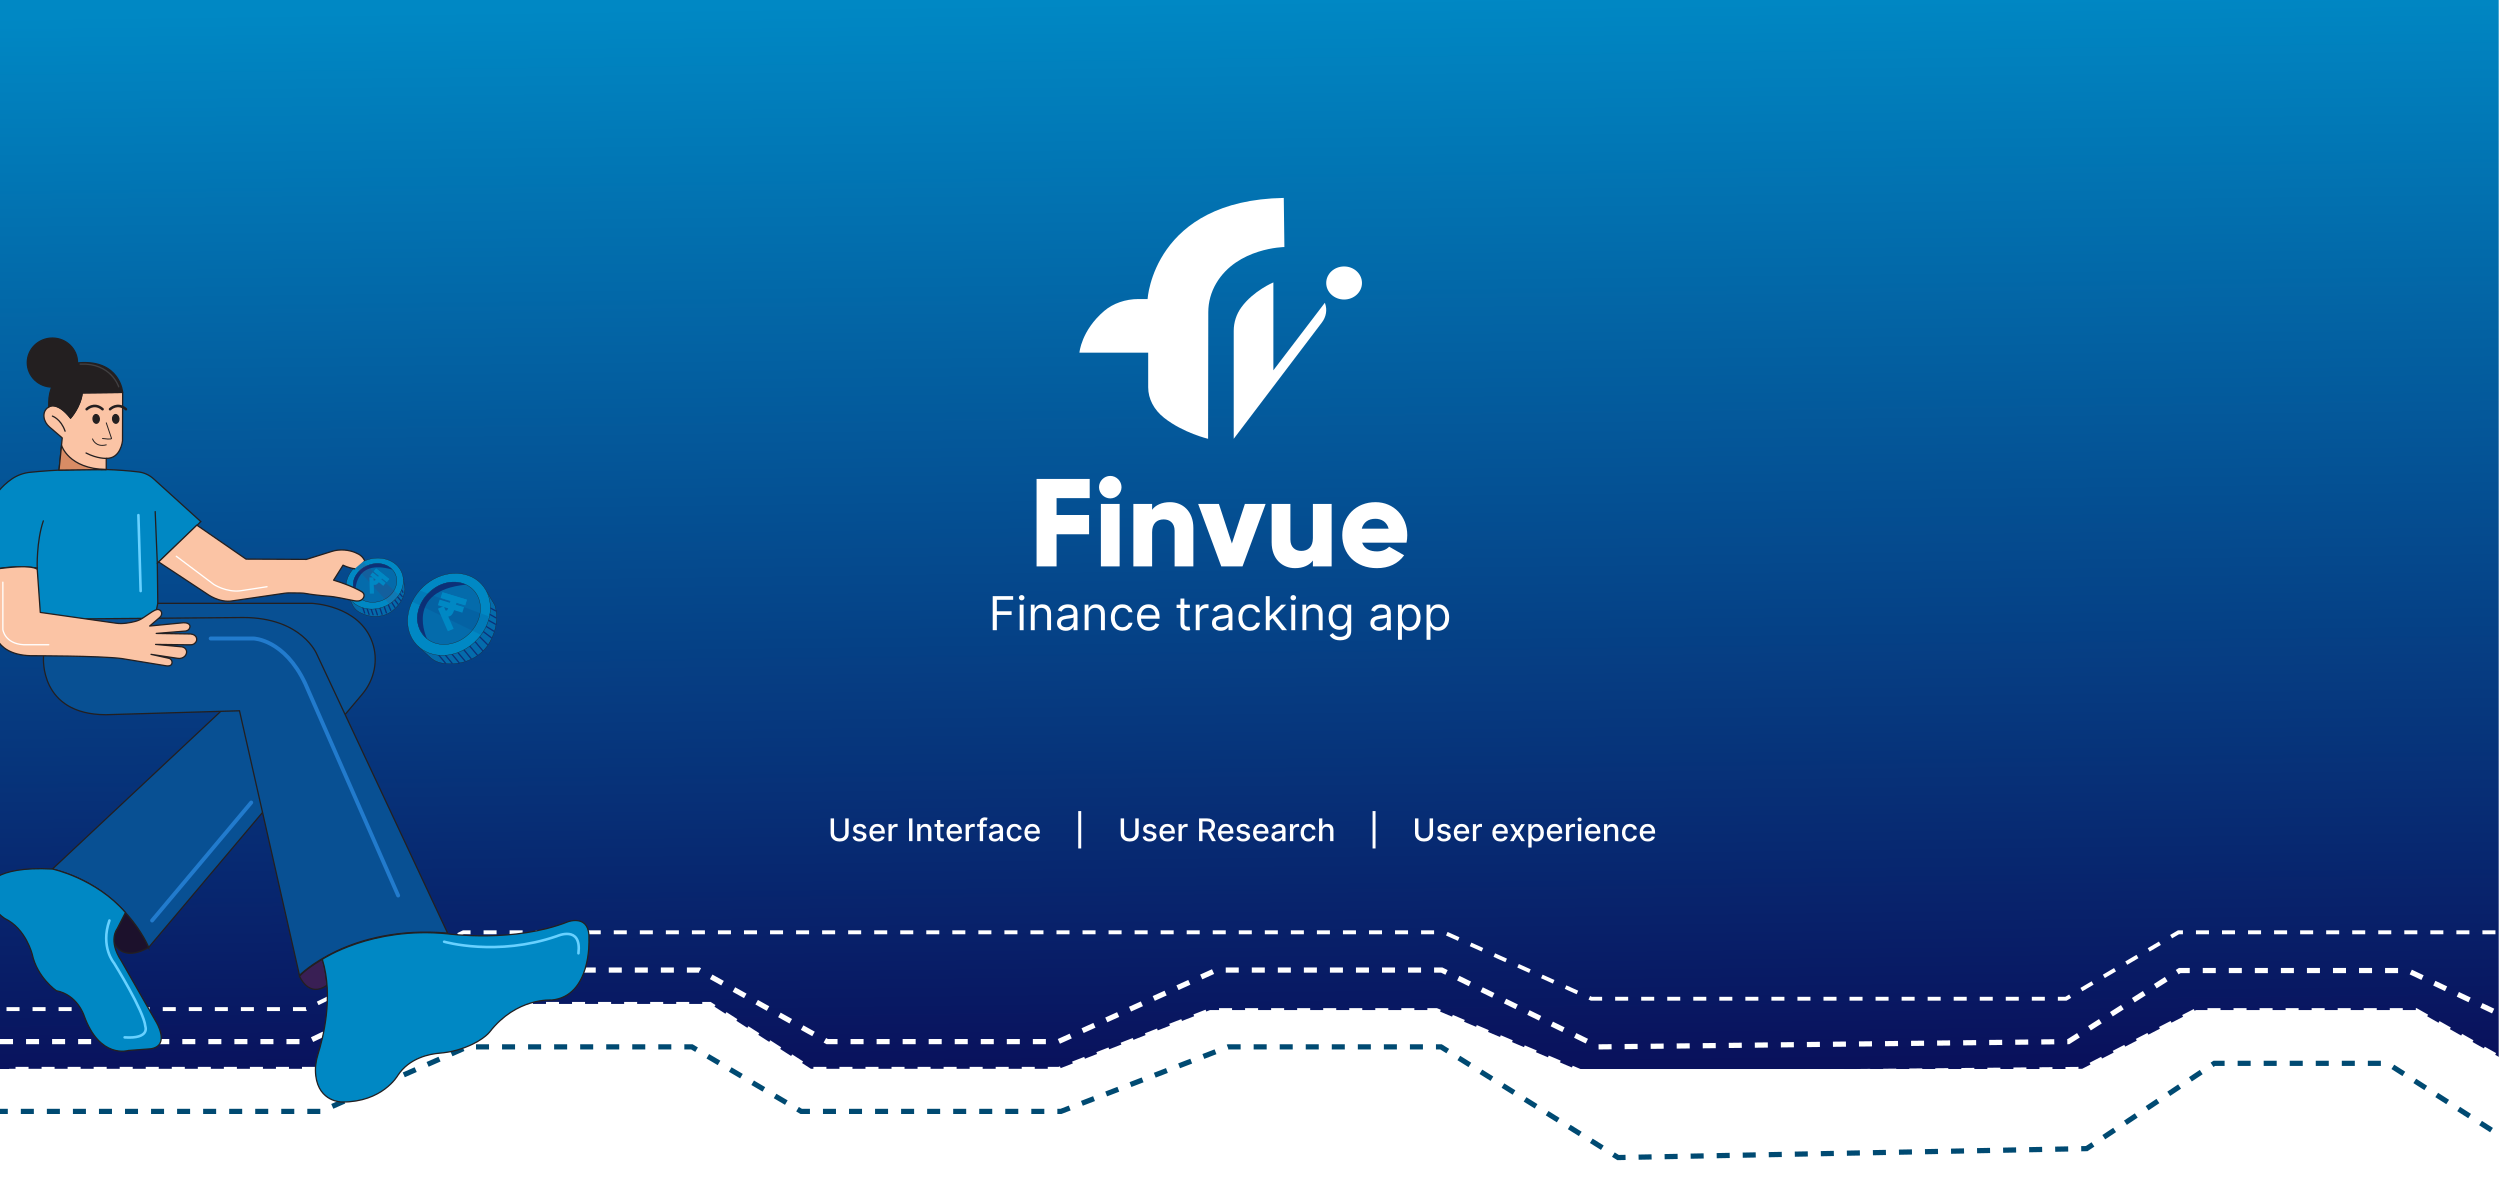 <svg width="1920" height="905" viewBox="0 0 1920 905" fill="none" xmlns="http://www.w3.org/2000/svg">
<rect x="0" y="0" width="1920" height="905" fill="#333333" stroke="none"/>
<g clip-path="url(#clip0_398_2996)">
<rect width="1920" height="905" fill="white"/>
<rect x="-2" width="1921" height="821" fill="url(#paint0_linear_398_2996)"/>
<path d="M836.888 382.584H811.448V395.544H836.408V410.328H811.448V435H796.088V367.8H836.888V382.584ZM852.683 382.776C847.979 382.776 844.043 378.84 844.043 374.136C844.043 369.432 847.979 365.496 852.683 365.496C857.387 365.496 861.323 369.432 861.323 374.136C861.323 378.84 857.387 382.776 852.683 382.776ZM845.483 435V387H859.883V435H845.483ZM898.549 385.656C908.245 385.656 916.501 392.568 916.501 405.528V435H902.101V407.64C902.101 401.688 898.357 398.904 893.749 398.904C888.469 398.904 884.821 401.976 884.821 408.792V435H870.421V387H884.821V391.512C887.413 387.96 892.213 385.656 898.549 385.656ZM956.076 387H972.012L954.252 435H937.932L920.172 387H936.108L946.092 417.432L956.076 387ZM1008.3 387H1022.7V435H1008.3V430.488C1005.71 434.04 1000.91 436.344 994.576 436.344C984.88 436.344 976.624 429.432 976.624 416.472V387H991.024V414.36C991.024 420.312 994.768 423.096 999.376 423.096C1004.66 423.096 1008.3 420.024 1008.3 413.208V387ZM1046.13 416.76C1047.95 421.752 1052.37 423.48 1057.65 423.48C1061.58 423.48 1064.94 421.944 1066.86 419.832L1078.38 426.456C1073.68 432.984 1066.58 436.344 1057.46 436.344C1041.04 436.344 1030.86 425.304 1030.86 411C1030.86 396.696 1041.23 385.656 1056.4 385.656C1070.42 385.656 1080.78 396.504 1080.78 411C1080.78 413.016 1080.59 414.936 1080.21 416.76H1046.13ZM1045.84 406.008H1066.48C1064.94 400.44 1060.62 398.424 1056.3 398.424C1050.83 398.424 1047.18 401.112 1045.84 406.008Z" fill="white"/>
<path d="M762.403 484V457.818H778.102V460.631H765.573V469.477H776.926V472.29H765.573V484H762.403ZM783.123 484V464.364H786.14V484H783.123ZM784.657 461.091C784.069 461.091 783.562 460.891 783.135 460.49C782.718 460.089 782.509 459.608 782.509 459.045C782.509 458.483 782.718 458.001 783.135 457.601C783.562 457.2 784.069 457 784.657 457C785.245 457 785.748 457.2 786.165 457.601C786.591 458.001 786.805 458.483 786.805 459.045C786.805 459.608 786.591 460.089 786.165 460.49C785.748 460.891 785.245 461.091 784.657 461.091ZM794.683 472.188V484H791.666V464.364H794.58V467.432H794.836C795.296 466.435 795.995 465.634 796.933 465.028C797.87 464.415 799.08 464.108 800.563 464.108C801.893 464.108 803.056 464.381 804.053 464.926C805.051 465.463 805.826 466.281 806.38 467.381C806.934 468.472 807.211 469.852 807.211 471.523V484H804.194V471.727C804.194 470.185 803.794 468.983 802.992 468.122C802.191 467.253 801.092 466.818 799.694 466.818C798.731 466.818 797.87 467.027 797.112 467.445C796.362 467.862 795.769 468.472 795.335 469.273C794.9 470.074 794.683 471.045 794.683 472.188ZM818.503 484.46C817.258 484.46 816.129 484.226 815.115 483.757C814.101 483.28 813.295 482.594 812.699 481.699C812.102 480.795 811.804 479.705 811.804 478.426C811.804 477.301 812.025 476.389 812.469 475.69C812.912 474.983 813.504 474.429 814.246 474.028C814.987 473.628 815.805 473.33 816.7 473.134C817.604 472.929 818.511 472.767 819.423 472.648C820.616 472.494 821.584 472.379 822.325 472.303C823.075 472.217 823.621 472.077 823.961 471.881C824.311 471.685 824.486 471.344 824.486 470.858V470.756C824.486 469.494 824.14 468.514 823.45 467.815C822.768 467.116 821.733 466.767 820.344 466.767C818.903 466.767 817.774 467.082 816.956 467.713C816.138 468.344 815.562 469.017 815.23 469.733L812.366 468.71C812.878 467.517 813.559 466.588 814.412 465.923C815.273 465.25 816.21 464.781 817.224 464.517C818.247 464.244 819.253 464.108 820.241 464.108C820.872 464.108 821.596 464.185 822.415 464.338C823.241 464.483 824.038 464.786 824.805 465.246C825.581 465.706 826.224 466.401 826.736 467.33C827.247 468.259 827.503 469.503 827.503 471.062V484H824.486V481.341H824.332C824.128 481.767 823.787 482.223 823.309 482.709C822.832 483.195 822.197 483.608 821.405 483.949C820.612 484.29 819.645 484.46 818.503 484.46ZM818.963 481.75C820.156 481.75 821.162 481.516 821.98 481.047C822.807 480.578 823.429 479.973 823.846 479.232C824.273 478.49 824.486 477.71 824.486 476.892V474.131C824.358 474.284 824.077 474.425 823.642 474.553C823.216 474.672 822.721 474.778 822.159 474.872C821.605 474.957 821.064 475.034 820.535 475.102C820.015 475.162 819.594 475.213 819.27 475.256C818.486 475.358 817.753 475.524 817.071 475.754C816.398 475.976 815.852 476.312 815.434 476.764C815.025 477.207 814.821 477.812 814.821 478.58C814.821 479.628 815.209 480.42 815.984 480.957C816.768 481.486 817.761 481.75 818.963 481.75ZM836.026 472.188V484H833.009V464.364H835.924V467.432H836.18C836.64 466.435 837.339 465.634 838.276 465.028C839.214 464.415 840.424 464.108 841.907 464.108C843.237 464.108 844.4 464.381 845.397 464.926C846.394 465.463 847.17 466.281 847.724 467.381C848.278 468.472 848.555 469.852 848.555 471.523V484H845.538V471.727C845.538 470.185 845.137 468.983 844.336 468.122C843.535 467.253 842.436 466.818 841.038 466.818C840.075 466.818 839.214 467.027 838.455 467.445C837.705 467.862 837.113 468.472 836.678 469.273C836.244 470.074 836.026 471.045 836.026 472.188ZM862.045 484.409C860.204 484.409 858.619 483.974 857.29 483.105C855.96 482.236 854.937 481.038 854.221 479.513C853.506 477.987 853.148 476.244 853.148 474.284C853.148 472.29 853.514 470.53 854.247 469.004C854.988 467.47 856.02 466.273 857.341 465.412C858.67 464.543 860.221 464.108 861.994 464.108C863.375 464.108 864.619 464.364 865.727 464.875C866.835 465.386 867.743 466.102 868.45 467.023C869.157 467.943 869.596 469.017 869.767 470.244H866.75C866.52 469.349 866.008 468.557 865.216 467.866C864.432 467.168 863.375 466.818 862.045 466.818C860.869 466.818 859.838 467.125 858.952 467.739C858.074 468.344 857.388 469.2 856.893 470.308C856.407 471.408 856.165 472.699 856.165 474.182C856.165 475.699 856.403 477.02 856.881 478.145C857.366 479.27 858.048 480.143 858.926 480.766C859.812 481.388 860.852 481.699 862.045 481.699C862.829 481.699 863.541 481.562 864.18 481.29C864.819 481.017 865.361 480.625 865.804 480.114C866.247 479.602 866.562 478.989 866.75 478.273H869.767C869.596 479.432 869.175 480.476 868.501 481.405C867.836 482.325 866.954 483.058 865.855 483.604C864.764 484.141 863.494 484.409 862.045 484.409ZM882.41 484.409C880.518 484.409 878.886 483.991 877.514 483.156C876.15 482.312 875.098 481.136 874.356 479.628C873.623 478.111 873.257 476.347 873.257 474.335C873.257 472.324 873.623 470.551 874.356 469.017C875.098 467.474 876.129 466.273 877.45 465.412C878.78 464.543 880.331 464.108 882.104 464.108C883.126 464.108 884.136 464.278 885.133 464.619C886.131 464.96 887.038 465.514 887.856 466.281C888.675 467.04 889.327 468.045 889.812 469.298C890.298 470.551 890.541 472.094 890.541 473.926V475.205H875.405V472.597H887.473C887.473 471.489 887.251 470.5 886.808 469.631C886.373 468.761 885.751 468.075 884.942 467.572C884.14 467.07 883.194 466.818 882.104 466.818C880.902 466.818 879.862 467.116 878.984 467.713C878.115 468.301 877.446 469.068 876.977 470.014C876.508 470.96 876.274 471.974 876.274 473.057V474.795C876.274 476.278 876.53 477.536 877.041 478.567C877.561 479.589 878.281 480.369 879.202 480.906C880.122 481.435 881.192 481.699 882.41 481.699C883.203 481.699 883.919 481.588 884.558 481.366C885.206 481.136 885.764 480.795 886.233 480.344C886.702 479.884 887.064 479.312 887.319 478.631L890.234 479.449C889.927 480.438 889.412 481.307 888.687 482.057C887.963 482.798 887.068 483.378 886.003 483.795C884.937 484.205 883.74 484.409 882.41 484.409ZM913.795 464.364V466.92H903.619V464.364H913.795ZM906.585 459.659H909.602V478.375C909.602 479.227 909.726 479.866 909.973 480.293C910.229 480.71 910.552 480.991 910.944 481.136C911.345 481.273 911.767 481.341 912.21 481.341C912.542 481.341 912.815 481.324 913.028 481.29C913.241 481.247 913.412 481.213 913.54 481.188L914.153 483.898C913.949 483.974 913.663 484.051 913.297 484.128C912.93 484.213 912.466 484.256 911.903 484.256C911.051 484.256 910.216 484.072 909.398 483.706C908.588 483.339 907.915 482.781 907.378 482.031C906.849 481.281 906.585 480.335 906.585 479.193V459.659ZM918.334 484V464.364H921.248V467.33H921.453C921.811 466.358 922.459 465.57 923.396 464.964C924.334 464.359 925.39 464.057 926.567 464.057C926.788 464.057 927.065 464.061 927.398 464.07C927.73 464.078 927.981 464.091 928.152 464.108V467.176C928.05 467.151 927.815 467.112 927.449 467.061C927.091 467.001 926.711 466.972 926.311 466.972C925.356 466.972 924.504 467.172 923.754 467.572C923.013 467.964 922.425 468.51 921.99 469.209C921.564 469.899 921.351 470.687 921.351 471.574V484H918.334ZM937.507 484.46C936.262 484.46 935.133 484.226 934.119 483.757C933.105 483.28 932.299 482.594 931.703 481.699C931.106 480.795 930.808 479.705 930.808 478.426C930.808 477.301 931.029 476.389 931.472 475.69C931.916 474.983 932.508 474.429 933.249 474.028C933.991 473.628 934.809 473.33 935.704 473.134C936.607 472.929 937.515 472.767 938.427 472.648C939.62 472.494 940.588 472.379 941.329 472.303C942.079 472.217 942.624 472.077 942.965 471.881C943.315 471.685 943.49 471.344 943.49 470.858V470.756C943.49 469.494 943.144 468.514 942.454 467.815C941.772 467.116 940.737 466.767 939.347 466.767C937.907 466.767 936.778 467.082 935.96 467.713C935.142 468.344 934.566 469.017 934.234 469.733L931.37 468.71C931.882 467.517 932.563 466.588 933.416 465.923C934.276 465.25 935.214 464.781 936.228 464.517C937.251 464.244 938.257 464.108 939.245 464.108C939.876 464.108 940.6 464.185 941.419 464.338C942.245 464.483 943.042 464.786 943.809 465.246C944.585 465.706 945.228 466.401 945.74 467.33C946.251 468.259 946.507 469.503 946.507 471.062V484H943.49V481.341H943.336C943.132 481.767 942.791 482.223 942.313 482.709C941.836 483.195 941.201 483.608 940.409 483.949C939.616 484.29 938.649 484.46 937.507 484.46ZM937.967 481.75C939.16 481.75 940.166 481.516 940.984 481.047C941.811 480.578 942.433 479.973 942.85 479.232C943.276 478.49 943.49 477.71 943.49 476.892V474.131C943.362 474.284 943.08 474.425 942.646 474.553C942.22 474.672 941.725 474.778 941.163 474.872C940.609 474.957 940.068 475.034 939.539 475.102C939.019 475.162 938.597 475.213 938.274 475.256C937.49 475.358 936.757 475.524 936.075 475.754C935.401 475.976 934.856 476.312 934.438 476.764C934.029 477.207 933.825 477.812 933.825 478.58C933.825 479.628 934.213 480.42 934.988 480.957C935.772 481.486 936.765 481.75 937.967 481.75ZM959.991 484.409C958.15 484.409 956.564 483.974 955.235 483.105C953.905 482.236 952.883 481.038 952.167 479.513C951.451 477.987 951.093 476.244 951.093 474.284C951.093 472.29 951.459 470.53 952.192 469.004C952.934 467.47 953.965 466.273 955.286 465.412C956.616 464.543 958.167 464.108 959.939 464.108C961.32 464.108 962.564 464.364 963.672 464.875C964.78 465.386 965.688 466.102 966.395 467.023C967.103 467.943 967.542 469.017 967.712 470.244H964.695C964.465 469.349 963.954 468.557 963.161 467.866C962.377 467.168 961.32 466.818 959.991 466.818C958.814 466.818 957.783 467.125 956.897 467.739C956.019 468.344 955.333 469.2 954.839 470.308C954.353 471.408 954.11 472.699 954.11 474.182C954.11 475.699 954.349 477.02 954.826 478.145C955.312 479.27 955.993 480.143 956.871 480.766C957.758 481.388 958.797 481.699 959.991 481.699C960.775 481.699 961.486 481.562 962.126 481.29C962.765 481.017 963.306 480.625 963.749 480.114C964.192 479.602 964.508 478.989 964.695 478.273H967.712C967.542 479.432 967.12 480.476 966.447 481.405C965.782 482.325 964.9 483.058 963.8 483.604C962.709 484.141 961.439 484.409 959.991 484.409ZM974.935 476.841L974.884 473.108H975.498L984.089 464.364H987.822L978.668 473.619H978.412L974.935 476.841ZM972.123 484V457.818H975.14V484H972.123ZM984.6 484L976.93 474.284L979.077 472.188L988.435 484H984.6ZM991.705 484V464.364H994.722V484H991.705ZM993.239 461.091C992.651 461.091 992.144 460.891 991.718 460.49C991.3 460.089 991.091 459.608 991.091 459.045C991.091 458.483 991.3 458.001 991.718 457.601C992.144 457.2 992.651 457 993.239 457C993.827 457 994.33 457.2 994.747 457.601C995.173 458.001 995.387 458.483 995.387 459.045C995.387 459.608 995.173 460.089 994.747 460.49C994.33 460.891 993.827 461.091 993.239 461.091ZM1003.26 472.188V484H1000.25V464.364H1003.16V467.432H1003.42C1003.88 466.435 1004.58 465.634 1005.51 465.028C1006.45 464.415 1007.66 464.108 1009.15 464.108C1010.47 464.108 1011.64 464.381 1012.64 464.926C1013.63 465.463 1014.41 466.281 1014.96 467.381C1015.52 468.472 1015.79 469.852 1015.79 471.523V484H1012.78V471.727C1012.78 470.185 1012.38 468.983 1011.57 468.122C1010.77 467.253 1009.67 466.818 1008.28 466.818C1007.31 466.818 1006.45 467.027 1005.69 467.445C1004.94 467.862 1004.35 468.472 1003.92 469.273C1003.48 470.074 1003.26 471.045 1003.26 472.188ZM1029.23 491.773C1027.78 491.773 1026.52 491.585 1025.47 491.21C1024.43 490.844 1023.55 490.358 1022.85 489.753C1022.16 489.156 1021.61 488.517 1021.2 487.835L1023.61 486.148C1023.88 486.506 1024.23 486.915 1024.64 487.375C1025.06 487.844 1025.63 488.249 1026.36 488.589C1027.09 488.939 1028.05 489.114 1029.23 489.114C1030.82 489.114 1032.13 488.73 1033.16 487.963C1034.19 487.196 1034.7 485.994 1034.7 484.358V480.369H1034.45C1034.23 480.727 1033.91 481.17 1033.5 481.699C1033.1 482.219 1032.52 482.683 1031.76 483.092C1031.01 483.493 1030 483.693 1028.72 483.693C1027.14 483.693 1025.71 483.318 1024.45 482.568C1023.2 481.818 1022.21 480.727 1021.47 479.295C1020.75 477.864 1020.39 476.125 1020.39 474.08C1020.39 472.068 1020.74 470.317 1021.45 468.825C1022.15 467.325 1023.14 466.166 1024.4 465.348C1025.66 464.521 1027.12 464.108 1028.77 464.108C1030.05 464.108 1031.06 464.321 1031.81 464.747C1032.57 465.165 1033.15 465.642 1033.55 466.179C1033.96 466.707 1034.28 467.142 1034.5 467.483H1034.81V464.364H1037.72V484.562C1037.72 486.25 1037.34 487.622 1036.57 488.679C1035.81 489.744 1034.79 490.524 1033.5 491.018C1032.22 491.521 1030.8 491.773 1029.23 491.773ZM1029.13 480.983C1030.34 480.983 1031.36 480.706 1032.2 480.152C1033.03 479.598 1033.67 478.801 1034.1 477.761C1034.54 476.722 1034.76 475.477 1034.76 474.028C1034.76 472.614 1034.54 471.365 1034.12 470.283C1033.69 469.2 1033.06 468.352 1032.22 467.739C1031.39 467.125 1030.36 466.818 1029.13 466.818C1027.85 466.818 1026.79 467.142 1025.93 467.79C1025.09 468.437 1024.46 469.307 1024.03 470.398C1023.61 471.489 1023.4 472.699 1023.4 474.028C1023.4 475.392 1023.62 476.598 1024.04 477.646C1024.48 478.686 1025.12 479.504 1025.96 480.101C1026.81 480.689 1027.87 480.983 1029.13 480.983ZM1059.15 484.46C1057.9 484.46 1056.77 484.226 1055.76 483.757C1054.75 483.28 1053.94 482.594 1053.34 481.699C1052.75 480.795 1052.45 479.705 1052.45 478.426C1052.45 477.301 1052.67 476.389 1053.11 475.69C1053.56 474.983 1054.15 474.429 1054.89 474.028C1055.63 473.628 1056.45 473.33 1057.34 473.134C1058.25 472.929 1059.16 472.767 1060.07 472.648C1061.26 472.494 1062.23 472.379 1062.97 472.303C1063.72 472.217 1064.27 472.077 1064.61 471.881C1064.96 471.685 1065.13 471.344 1065.13 470.858V470.756C1065.13 469.494 1064.78 468.514 1064.09 467.815C1063.41 467.116 1062.38 466.767 1060.99 466.767C1059.55 466.767 1058.42 467.082 1057.6 467.713C1056.78 468.344 1056.21 469.017 1055.87 469.733L1053.01 468.71C1053.52 467.517 1054.2 466.588 1055.06 465.923C1055.92 465.25 1056.85 464.781 1057.87 464.517C1058.89 464.244 1059.9 464.108 1060.89 464.108C1061.52 464.108 1062.24 464.185 1063.06 464.338C1063.89 464.483 1064.68 464.786 1065.45 465.246C1066.23 465.706 1066.87 466.401 1067.38 467.33C1067.89 468.259 1068.15 469.503 1068.15 471.062V484H1065.13V481.341H1064.98C1064.77 481.767 1064.43 482.223 1063.95 482.709C1063.48 483.195 1062.84 483.608 1062.05 483.949C1061.26 484.29 1060.29 484.46 1059.15 484.46ZM1059.61 481.75C1060.8 481.75 1061.81 481.516 1062.62 481.047C1063.45 480.578 1064.07 479.973 1064.49 479.232C1064.92 478.49 1065.13 477.71 1065.13 476.892V474.131C1065 474.284 1064.72 474.425 1064.29 474.553C1063.86 474.672 1063.37 474.778 1062.8 474.872C1062.25 474.957 1061.71 475.034 1061.18 475.102C1060.66 475.162 1060.24 475.213 1059.91 475.256C1059.13 475.358 1058.4 475.524 1057.72 475.754C1057.04 475.976 1056.5 476.312 1056.08 476.764C1055.67 477.207 1055.47 477.812 1055.47 478.58C1055.47 479.628 1055.85 480.42 1056.63 480.957C1057.41 481.486 1058.41 481.75 1059.61 481.75ZM1073.65 491.364V464.364H1076.57V467.483H1076.93C1077.15 467.142 1077.46 466.707 1077.85 466.179C1078.25 465.642 1078.82 465.165 1079.56 464.747C1080.31 464.321 1081.32 464.108 1082.6 464.108C1084.26 464.108 1085.71 464.521 1086.97 465.348C1088.24 466.175 1089.22 467.347 1089.93 468.864C1090.64 470.381 1090.99 472.17 1090.99 474.233C1090.99 476.312 1090.64 478.115 1089.93 479.641C1089.22 481.158 1088.24 482.334 1086.99 483.169C1085.73 483.996 1084.29 484.409 1082.65 484.409C1081.39 484.409 1080.38 484.2 1079.62 483.783C1078.87 483.357 1078.28 482.875 1077.87 482.338C1077.46 481.793 1077.15 481.341 1076.93 480.983H1076.67V491.364H1073.65ZM1076.62 474.182C1076.62 475.665 1076.84 476.973 1077.27 478.107C1077.71 479.232 1078.34 480.114 1079.18 480.753C1080.01 481.384 1081.03 481.699 1082.24 481.699C1083.51 481.699 1084.56 481.366 1085.4 480.702C1086.25 480.028 1086.89 479.125 1087.32 477.991C1087.75 476.849 1087.97 475.58 1087.97 474.182C1087.97 472.801 1087.76 471.557 1087.33 470.449C1086.92 469.332 1086.28 468.45 1085.43 467.803C1084.58 467.146 1083.52 466.818 1082.24 466.818C1081.02 466.818 1079.99 467.129 1079.15 467.751C1078.32 468.365 1077.69 469.226 1077.26 470.334C1076.83 471.433 1076.62 472.716 1076.62 474.182ZM1095.59 491.364V464.364H1098.51V467.483H1098.86C1099.09 467.142 1099.39 466.707 1099.78 466.179C1100.19 465.642 1100.76 465.165 1101.5 464.747C1102.25 464.321 1103.26 464.108 1104.54 464.108C1106.19 464.108 1107.65 464.521 1108.91 465.348C1110.17 466.175 1111.16 467.347 1111.87 468.864C1112.57 470.381 1112.93 472.17 1112.93 474.233C1112.93 476.312 1112.57 478.115 1111.87 479.641C1111.16 481.158 1110.18 482.334 1108.93 483.169C1107.67 483.996 1106.23 484.409 1104.59 484.409C1103.33 484.409 1102.32 484.2 1101.56 483.783C1100.8 483.357 1100.22 482.875 1099.81 482.338C1099.4 481.793 1099.09 481.341 1098.86 480.983H1098.61V491.364H1095.59ZM1098.56 474.182C1098.56 475.665 1098.77 476.973 1099.21 478.107C1099.64 479.232 1100.28 480.114 1101.11 480.753C1101.95 481.384 1102.97 481.699 1104.18 481.699C1105.44 481.699 1106.5 481.366 1107.34 480.702C1108.19 480.028 1108.83 479.125 1109.26 477.991C1109.69 476.849 1109.91 475.58 1109.91 474.182C1109.91 472.801 1109.7 471.557 1109.27 470.449C1108.85 469.332 1108.22 468.45 1107.37 467.803C1106.52 467.146 1105.46 466.818 1104.18 466.818C1102.96 466.818 1101.92 467.129 1101.09 467.751C1100.25 468.365 1099.62 469.226 1099.2 470.334C1098.77 471.433 1098.56 472.716 1098.56 474.182Z" fill="white"/>
<path d="M241.93 820.841H6.99L-34 966H1934V820.114L1855.52 775.729H1686.56L1599.09 820.841L1218.18 824.479L1103.21 775.729H929.255L813.285 820.841H622.833L545.353 771H351.402L241.93 820.841Z" fill="white" stroke="white" stroke-width="3" stroke-dasharray="10 10"/>
<path d="M5 775H234.942L355.911 716H1108.72L1222.19 767.037H1586.6L1673.08 716H1979" stroke="white" stroke-width="3" stroke-dasharray="10 10"/>
<path d="M0 799.969H236.438L351.409 745H536.86L635.335 799.969H812.788L934.257 745H1107.21L1227.68 804L1588.59 799.969L1674.06 745.366H1849.02L1921 779.447" stroke="white" stroke-width="4" stroke-dasharray="10 10"/>
<path d="M-4 853.553H246.435L358.906 804H531.361L615.339 853.553H814.787L943.254 804H1106.71L1242.68 889L1602.58 882.128L1700.56 816.66H1833.52L1921 872.723" stroke="#004A72" stroke-width="4" stroke-dasharray="10 10"/>
<path d="M649.142 628.545H651.784V640.026C651.784 641.247 651.497 642.33 650.923 643.273C650.349 644.21 649.543 644.949 648.503 645.489C647.463 646.023 646.244 646.29 644.847 646.29C643.455 646.29 642.239 646.023 641.199 645.489C640.159 644.949 639.352 644.21 638.778 643.273C638.205 642.33 637.918 641.247 637.918 640.026V628.545H640.551V639.812C640.551 640.602 640.724 641.304 641.071 641.918C641.423 642.531 641.92 643.014 642.562 643.366C643.205 643.713 643.966 643.886 644.847 643.886C645.733 643.886 646.497 643.713 647.139 643.366C647.787 643.014 648.281 642.531 648.622 641.918C648.969 641.304 649.142 640.602 649.142 639.812V628.545ZM665.218 636.105L662.908 636.514C662.812 636.219 662.658 635.937 662.448 635.67C662.244 635.403 661.965 635.185 661.613 635.014C661.261 634.844 660.82 634.759 660.292 634.759C659.57 634.759 658.968 634.92 658.485 635.244C658.002 635.562 657.761 635.974 657.761 636.48C657.761 636.918 657.923 637.27 658.246 637.537C658.57 637.804 659.093 638.023 659.815 638.193L661.894 638.67C663.099 638.949 663.996 639.378 664.587 639.957C665.178 640.537 665.474 641.29 665.474 642.216C665.474 643 665.246 643.699 664.792 644.312C664.343 644.92 663.715 645.398 662.908 645.744C662.107 646.091 661.178 646.264 660.121 646.264C658.656 646.264 657.46 645.952 656.533 645.327C655.607 644.696 655.039 643.801 654.829 642.642L657.292 642.267C657.445 642.909 657.761 643.395 658.238 643.724C658.715 644.048 659.337 644.21 660.104 644.21C660.94 644.21 661.607 644.037 662.107 643.69C662.607 643.338 662.857 642.909 662.857 642.403C662.857 641.994 662.704 641.651 662.397 641.372C662.096 641.094 661.633 640.884 661.008 640.741L658.792 640.256C657.57 639.977 656.667 639.534 656.082 638.926C655.502 638.318 655.212 637.548 655.212 636.616C655.212 635.844 655.428 635.168 655.86 634.588C656.292 634.009 656.888 633.557 657.65 633.233C658.411 632.903 659.283 632.739 660.266 632.739C661.681 632.739 662.795 633.045 663.607 633.659C664.42 634.267 664.957 635.082 665.218 636.105ZM673.918 646.264C672.628 646.264 671.517 645.989 670.585 645.438C669.659 644.881 668.943 644.099 668.438 643.094C667.938 642.082 667.688 640.898 667.688 639.54C667.688 638.199 667.938 637.017 668.438 635.994C668.943 634.972 669.648 634.173 670.551 633.599C671.46 633.026 672.523 632.739 673.739 632.739C674.477 632.739 675.193 632.861 675.886 633.105C676.58 633.349 677.202 633.733 677.753 634.256C678.304 634.778 678.739 635.457 679.057 636.293C679.375 637.122 679.534 638.131 679.534 639.318V640.222H669.128V638.312H677.037C677.037 637.642 676.901 637.048 676.628 636.531C676.355 636.009 675.972 635.597 675.477 635.295C674.989 634.994 674.415 634.844 673.756 634.844C673.04 634.844 672.415 635.02 671.881 635.372C671.352 635.719 670.943 636.173 670.653 636.736C670.369 637.293 670.227 637.898 670.227 638.551V640.043C670.227 640.918 670.381 641.662 670.688 642.276C671 642.889 671.435 643.358 671.991 643.682C672.548 644 673.199 644.159 673.943 644.159C674.426 644.159 674.866 644.091 675.264 643.955C675.662 643.812 676.006 643.602 676.295 643.324C676.585 643.045 676.807 642.702 676.96 642.293L679.372 642.727C679.179 643.437 678.832 644.06 678.332 644.594C677.838 645.122 677.216 645.534 676.466 645.83C675.722 646.119 674.872 646.264 673.918 646.264ZM682.362 646V632.909H684.825V634.989H684.961C685.2 634.284 685.62 633.73 686.222 633.327C686.83 632.918 687.518 632.713 688.285 632.713C688.444 632.713 688.631 632.719 688.847 632.73C689.069 632.741 689.242 632.756 689.367 632.773V635.21C689.265 635.182 689.083 635.151 688.822 635.116C688.56 635.077 688.299 635.057 688.038 635.057C687.435 635.057 686.898 635.185 686.427 635.44C685.961 635.69 685.592 636.04 685.319 636.489C685.046 636.932 684.91 637.437 684.91 638.006V646H682.362ZM700.762 628.545V646H698.129V628.545H700.762ZM706.941 638.227V646H704.393V632.909H706.839V635.04H707.001C707.302 634.347 707.773 633.79 708.415 633.369C709.063 632.949 709.879 632.739 710.862 632.739C711.754 632.739 712.535 632.926 713.205 633.301C713.876 633.67 714.396 634.222 714.765 634.955C715.134 635.687 715.319 636.594 715.319 637.673V646H712.771V637.98C712.771 637.031 712.523 636.29 712.029 635.756C711.535 635.216 710.856 634.946 709.992 634.946C709.401 634.946 708.876 635.074 708.415 635.33C707.961 635.585 707.6 635.96 707.333 636.455C707.072 636.943 706.941 637.534 706.941 638.227ZM724.847 632.909V634.955H717.697V632.909H724.847ZM719.614 629.773H722.163V642.156C722.163 642.651 722.237 643.023 722.384 643.273C722.532 643.517 722.722 643.685 722.955 643.776C723.194 643.861 723.452 643.903 723.731 643.903C723.935 643.903 724.114 643.889 724.268 643.861C724.421 643.832 724.54 643.81 724.626 643.793L725.086 645.898C724.938 645.955 724.728 646.011 724.455 646.068C724.183 646.131 723.842 646.165 723.433 646.17C722.762 646.182 722.137 646.062 721.558 645.812C720.978 645.562 720.509 645.176 720.151 644.653C719.793 644.131 719.614 643.474 719.614 642.685V629.773ZM733.168 646.264C731.878 646.264 730.767 645.989 729.835 645.438C728.909 644.881 728.193 644.099 727.688 643.094C727.188 642.082 726.938 640.898 726.938 639.54C726.938 638.199 727.188 637.017 727.688 635.994C728.193 634.972 728.898 634.173 729.801 633.599C730.71 633.026 731.773 632.739 732.989 632.739C733.727 632.739 734.443 632.861 735.136 633.105C735.83 633.349 736.452 633.733 737.003 634.256C737.554 634.778 737.989 635.457 738.307 636.293C738.625 637.122 738.784 638.131 738.784 639.318V640.222H728.378V638.312H736.287C736.287 637.642 736.151 637.048 735.878 636.531C735.605 636.009 735.222 635.597 734.727 635.295C734.239 634.994 733.665 634.844 733.006 634.844C732.29 634.844 731.665 635.02 731.131 635.372C730.602 635.719 730.193 636.173 729.903 636.736C729.619 637.293 729.477 637.898 729.477 638.551V640.043C729.477 640.918 729.631 641.662 729.938 642.276C730.25 642.889 730.685 643.358 731.241 643.682C731.798 644 732.449 644.159 733.193 644.159C733.676 644.159 734.116 644.091 734.514 643.955C734.912 643.812 735.256 643.602 735.545 643.324C735.835 643.045 736.057 642.702 736.21 642.293L738.622 642.727C738.429 643.437 738.082 644.06 737.582 644.594C737.088 645.122 736.466 645.534 735.716 645.83C734.972 646.119 734.122 646.264 733.168 646.264ZM741.612 646V632.909H744.075V634.989H744.211C744.45 634.284 744.87 633.73 745.472 633.327C746.08 632.918 746.768 632.713 747.535 632.713C747.694 632.713 747.881 632.719 748.097 632.73C748.319 632.741 748.492 632.756 748.617 632.773V635.21C748.515 635.182 748.333 635.151 748.072 635.116C747.81 635.077 747.549 635.057 747.288 635.057C746.685 635.057 746.148 635.185 745.677 635.44C745.211 635.69 744.842 636.04 744.569 636.489C744.296 636.932 744.16 637.437 744.16 638.006V646H741.612ZM757.826 632.909V634.955H750.428V632.909H757.826ZM752.457 646V631.392C752.457 630.574 752.636 629.895 752.994 629.355C753.352 628.81 753.826 628.403 754.417 628.136C755.008 627.864 755.65 627.727 756.343 627.727C756.854 627.727 757.292 627.77 757.656 627.855C758.019 627.935 758.289 628.009 758.465 628.077L757.869 630.139C757.749 630.105 757.596 630.065 757.408 630.02C757.221 629.969 756.994 629.943 756.727 629.943C756.107 629.943 755.664 630.097 755.397 630.403C755.136 630.71 755.005 631.153 755.005 631.733V646H752.457ZM763.866 646.29C763.037 646.29 762.287 646.136 761.616 645.83C760.946 645.517 760.415 645.065 760.023 644.474C759.636 643.884 759.443 643.159 759.443 642.301C759.443 641.562 759.585 640.955 759.869 640.477C760.153 640 760.537 639.622 761.02 639.344C761.503 639.065 762.043 638.855 762.639 638.713C763.236 638.571 763.844 638.463 764.463 638.389C765.247 638.298 765.884 638.224 766.372 638.168C766.861 638.105 767.216 638.006 767.438 637.869C767.659 637.733 767.77 637.511 767.77 637.205V637.145C767.77 636.401 767.56 635.824 767.139 635.415C766.724 635.006 766.105 634.801 765.281 634.801C764.423 634.801 763.747 634.991 763.253 635.372C762.764 635.747 762.426 636.165 762.239 636.625L759.844 636.08C760.128 635.284 760.543 634.642 761.088 634.153C761.639 633.659 762.273 633.301 762.989 633.08C763.705 632.852 764.457 632.739 765.247 632.739C765.77 632.739 766.324 632.801 766.909 632.926C767.5 633.045 768.051 633.267 768.562 633.591C769.08 633.915 769.503 634.378 769.832 634.98C770.162 635.577 770.327 636.352 770.327 637.307V646H767.838V644.21H767.736C767.571 644.54 767.324 644.864 766.994 645.182C766.665 645.5 766.241 645.764 765.724 645.974C765.207 646.185 764.588 646.29 763.866 646.29ZM764.42 644.244C765.125 644.244 765.727 644.105 766.227 643.827C766.733 643.548 767.116 643.185 767.378 642.736C767.645 642.281 767.778 641.795 767.778 641.278V639.591C767.688 639.682 767.511 639.767 767.25 639.847C766.994 639.92 766.702 639.986 766.372 640.043C766.043 640.094 765.722 640.142 765.409 640.188C765.097 640.227 764.835 640.261 764.625 640.29C764.131 640.352 763.679 640.457 763.27 640.605C762.866 640.753 762.543 640.966 762.298 641.244C762.06 641.517 761.94 641.881 761.94 642.335C761.94 642.966 762.173 643.443 762.639 643.767C763.105 644.085 763.699 644.244 764.42 644.244ZM779.235 646.264C777.968 646.264 776.877 645.977 775.962 645.403C775.053 644.824 774.354 644.026 773.866 643.009C773.377 641.991 773.133 640.827 773.133 639.514C773.133 638.185 773.383 637.011 773.883 635.994C774.383 634.972 775.087 634.173 775.996 633.599C776.906 633.026 777.977 632.739 779.21 632.739C780.204 632.739 781.09 632.923 781.869 633.293C782.647 633.656 783.275 634.168 783.752 634.827C784.235 635.486 784.522 636.256 784.613 637.136H782.133C781.996 636.523 781.684 635.994 781.195 635.551C780.712 635.108 780.065 634.886 779.252 634.886C778.542 634.886 777.92 635.074 777.386 635.449C776.857 635.818 776.445 636.347 776.15 637.034C775.854 637.716 775.707 638.523 775.707 639.455C775.707 640.409 775.852 641.233 776.141 641.926C776.431 642.619 776.84 643.156 777.369 643.537C777.903 643.918 778.531 644.108 779.252 644.108C779.735 644.108 780.173 644.02 780.565 643.844C780.962 643.662 781.295 643.403 781.562 643.068C781.835 642.733 782.025 642.33 782.133 641.858H784.613C784.522 642.705 784.246 643.46 783.786 644.125C783.326 644.79 782.71 645.312 781.937 645.693C781.17 646.074 780.269 646.264 779.235 646.264ZM792.98 646.264C791.69 646.264 790.58 645.989 789.648 645.438C788.722 644.881 788.006 644.099 787.5 643.094C787 642.082 786.75 640.898 786.75 639.54C786.75 638.199 787 637.017 787.5 635.994C788.006 634.972 788.71 634.173 789.614 633.599C790.523 633.026 791.585 632.739 792.801 632.739C793.54 632.739 794.256 632.861 794.949 633.105C795.642 633.349 796.264 633.733 796.815 634.256C797.366 634.778 797.801 635.457 798.119 636.293C798.438 637.122 798.597 638.131 798.597 639.318V640.222H788.19V638.312H796.099C796.099 637.642 795.963 637.048 795.69 636.531C795.418 636.009 795.034 635.597 794.54 635.295C794.051 634.994 793.477 634.844 792.818 634.844C792.102 634.844 791.477 635.02 790.943 635.372C790.415 635.719 790.006 636.173 789.716 636.736C789.432 637.293 789.29 637.898 789.29 638.551V640.043C789.29 640.918 789.443 641.662 789.75 642.276C790.062 642.889 790.497 643.358 791.054 643.682C791.611 644 792.261 644.159 793.006 644.159C793.489 644.159 793.929 644.091 794.327 643.955C794.724 643.812 795.068 643.602 795.358 643.324C795.648 643.045 795.869 642.702 796.023 642.293L798.435 642.727C798.241 643.437 797.895 644.06 797.395 644.594C796.901 645.122 796.278 645.534 795.528 645.83C794.784 646.119 793.935 646.264 792.98 646.264ZM830.367 622.92V651.625H828.083V622.92H830.367ZM871.892 628.545H874.534V640.026C874.534 641.247 874.247 642.33 873.673 643.273C873.099 644.21 872.293 644.949 871.253 645.489C870.213 646.023 868.994 646.29 867.597 646.29C866.205 646.29 864.989 646.023 863.949 645.489C862.909 644.949 862.102 644.21 861.528 643.273C860.955 642.33 860.668 641.247 860.668 640.026V628.545H863.301V639.812C863.301 640.602 863.474 641.304 863.821 641.918C864.173 642.531 864.67 643.014 865.312 643.366C865.955 643.713 866.716 643.886 867.597 643.886C868.483 643.886 869.247 643.713 869.889 643.366C870.537 643.014 871.031 642.531 871.372 641.918C871.719 641.304 871.892 640.602 871.892 639.812V628.545ZM887.968 636.105L885.658 636.514C885.562 636.219 885.408 635.937 885.198 635.67C884.994 635.403 884.715 635.185 884.363 635.014C884.011 634.844 883.57 634.759 883.042 634.759C882.32 634.759 881.718 634.92 881.235 635.244C880.752 635.562 880.511 635.974 880.511 636.48C880.511 636.918 880.673 637.27 880.996 637.537C881.32 637.804 881.843 638.023 882.565 638.193L884.644 638.67C885.849 638.949 886.746 639.378 887.337 639.957C887.928 640.537 888.224 641.29 888.224 642.216C888.224 643 887.996 643.699 887.542 644.312C887.093 644.92 886.465 645.398 885.658 645.744C884.857 646.091 883.928 646.264 882.871 646.264C881.406 646.264 880.21 645.952 879.283 645.327C878.357 644.696 877.789 643.801 877.579 642.642L880.042 642.267C880.195 642.909 880.511 643.395 880.988 643.724C881.465 644.048 882.087 644.21 882.854 644.21C883.69 644.21 884.357 644.037 884.857 643.69C885.357 643.338 885.607 642.909 885.607 642.403C885.607 641.994 885.454 641.651 885.147 641.372C884.846 641.094 884.383 640.884 883.758 640.741L881.542 640.256C880.32 639.977 879.417 639.534 878.832 638.926C878.252 638.318 877.962 637.548 877.962 636.616C877.962 635.844 878.178 635.168 878.61 634.588C879.042 634.009 879.638 633.557 880.4 633.233C881.161 632.903 882.033 632.739 883.016 632.739C884.431 632.739 885.545 633.045 886.357 633.659C887.17 634.267 887.707 635.082 887.968 636.105ZM896.668 646.264C895.378 646.264 894.267 645.989 893.335 645.438C892.409 644.881 891.693 644.099 891.188 643.094C890.688 642.082 890.438 640.898 890.438 639.54C890.438 638.199 890.688 637.017 891.188 635.994C891.693 634.972 892.398 634.173 893.301 633.599C894.21 633.026 895.273 632.739 896.489 632.739C897.227 632.739 897.943 632.861 898.636 633.105C899.33 633.349 899.952 633.733 900.503 634.256C901.054 634.778 901.489 635.457 901.807 636.293C902.125 637.122 902.284 638.131 902.284 639.318V640.222H891.878V638.312H899.787C899.787 637.642 899.651 637.048 899.378 636.531C899.105 636.009 898.722 635.597 898.227 635.295C897.739 634.994 897.165 634.844 896.506 634.844C895.79 634.844 895.165 635.02 894.631 635.372C894.102 635.719 893.693 636.173 893.403 636.736C893.119 637.293 892.977 637.898 892.977 638.551V640.043C892.977 640.918 893.131 641.662 893.438 642.276C893.75 642.889 894.185 643.358 894.741 643.682C895.298 644 895.949 644.159 896.693 644.159C897.176 644.159 897.616 644.091 898.014 643.955C898.412 643.812 898.756 643.602 899.045 643.324C899.335 643.045 899.557 642.702 899.71 642.293L902.122 642.727C901.929 643.437 901.582 644.06 901.082 644.594C900.588 645.122 899.966 645.534 899.216 645.83C898.472 646.119 897.622 646.264 896.668 646.264ZM905.112 646V632.909H907.575V634.989H907.711C907.95 634.284 908.37 633.73 908.972 633.327C909.58 632.918 910.268 632.713 911.035 632.713C911.194 632.713 911.381 632.719 911.597 632.73C911.819 632.741 911.992 632.756 912.117 632.773V635.21C912.015 635.182 911.833 635.151 911.572 635.116C911.31 635.077 911.049 635.057 910.788 635.057C910.185 635.057 909.648 635.185 909.177 635.44C908.711 635.69 908.342 636.04 908.069 636.489C907.796 636.932 907.66 637.437 907.66 638.006V646H905.112ZM920.879 646V628.545H927.1C928.452 628.545 929.575 628.778 930.467 629.244C931.364 629.71 932.035 630.355 932.478 631.179C932.921 631.997 933.143 632.943 933.143 634.017C933.143 635.085 932.918 636.026 932.469 636.838C932.026 637.645 931.356 638.273 930.458 638.722C929.566 639.17 928.444 639.395 927.092 639.395H922.379V637.128H926.853C927.705 637.128 928.398 637.006 928.933 636.761C929.472 636.517 929.867 636.162 930.117 635.696C930.367 635.23 930.492 634.67 930.492 634.017C930.492 633.358 930.364 632.787 930.109 632.304C929.859 631.821 929.464 631.452 928.924 631.196C928.39 630.935 927.688 630.804 926.819 630.804H923.512V646H920.879ZM929.495 638.125L933.808 646H930.808L926.58 638.125H929.495ZM941.621 646.264C940.331 646.264 939.22 645.989 938.288 645.438C937.362 644.881 936.646 644.099 936.141 643.094C935.641 642.082 935.391 640.898 935.391 639.54C935.391 638.199 935.641 637.017 936.141 635.994C936.646 634.972 937.351 634.173 938.254 633.599C939.163 633.026 940.226 632.739 941.442 632.739C942.18 632.739 942.896 632.861 943.589 633.105C944.283 633.349 944.905 633.733 945.456 634.256C946.007 634.778 946.442 635.457 946.76 636.293C947.078 637.122 947.237 638.131 947.237 639.318V640.222H936.831V638.312H944.74C944.74 637.642 944.604 637.048 944.331 636.531C944.058 636.009 943.675 635.597 943.18 635.295C942.692 634.994 942.118 634.844 941.459 634.844C940.743 634.844 940.118 635.02 939.584 635.372C939.055 635.719 938.646 636.173 938.357 636.736C938.072 637.293 937.93 637.898 937.93 638.551V640.043C937.93 640.918 938.084 641.662 938.391 642.276C938.703 642.889 939.138 643.358 939.695 643.682C940.251 644 940.902 644.159 941.646 644.159C942.129 644.159 942.57 644.091 942.967 643.955C943.365 643.812 943.709 643.602 943.999 643.324C944.288 643.045 944.51 642.702 944.663 642.293L947.075 642.727C946.882 643.437 946.536 644.06 946.036 644.594C945.541 645.122 944.919 645.534 944.169 645.83C943.425 646.119 942.575 646.264 941.621 646.264ZM959.874 636.105L957.565 636.514C957.468 636.219 957.315 635.937 957.104 635.67C956.9 635.403 956.621 635.185 956.269 635.014C955.917 634.844 955.477 634.759 954.948 634.759C954.227 634.759 953.624 634.92 953.141 635.244C952.658 635.562 952.417 635.974 952.417 636.48C952.417 636.918 952.579 637.27 952.903 637.537C953.227 637.804 953.749 638.023 954.471 638.193L956.55 638.67C957.755 638.949 958.653 639.378 959.244 639.957C959.835 640.537 960.13 641.29 960.13 642.216C960.13 643 959.903 643.699 959.448 644.312C958.999 644.92 958.371 645.398 957.565 645.744C956.763 646.091 955.835 646.264 954.778 646.264C953.312 646.264 952.116 645.952 951.19 645.327C950.263 644.696 949.695 643.801 949.485 642.642L951.948 642.267C952.102 642.909 952.417 643.395 952.894 643.724C953.371 644.048 953.994 644.21 954.761 644.21C955.596 644.21 956.263 644.037 956.763 643.69C957.263 643.338 957.513 642.909 957.513 642.403C957.513 641.994 957.36 641.651 957.053 641.372C956.752 641.094 956.289 640.884 955.664 640.741L953.448 640.256C952.227 639.977 951.323 639.534 950.738 638.926C950.158 638.318 949.869 637.548 949.869 636.616C949.869 635.844 950.085 635.168 950.516 634.588C950.948 634.009 951.545 633.557 952.306 633.233C953.067 632.903 953.94 632.739 954.923 632.739C956.337 632.739 957.451 633.045 958.263 633.659C959.076 634.267 959.613 635.082 959.874 636.105ZM968.574 646.264C967.284 646.264 966.173 645.989 965.241 645.438C964.315 644.881 963.599 644.099 963.094 643.094C962.594 642.082 962.344 640.898 962.344 639.54C962.344 638.199 962.594 637.017 963.094 635.994C963.599 634.972 964.304 634.173 965.207 633.599C966.116 633.026 967.179 632.739 968.395 632.739C969.134 632.739 969.849 632.861 970.543 633.105C971.236 633.349 971.858 633.733 972.409 634.256C972.96 634.778 973.395 635.457 973.713 636.293C974.031 637.122 974.19 638.131 974.19 639.318V640.222H963.784V638.312H971.693C971.693 637.642 971.557 637.048 971.284 636.531C971.011 636.009 970.628 635.597 970.134 635.295C969.645 634.994 969.071 634.844 968.412 634.844C967.696 634.844 967.071 635.02 966.537 635.372C966.009 635.719 965.599 636.173 965.31 636.736C965.026 637.293 964.884 637.898 964.884 638.551V640.043C964.884 640.918 965.037 641.662 965.344 642.276C965.656 642.889 966.091 643.358 966.648 643.682C967.205 644 967.855 644.159 968.599 644.159C969.082 644.159 969.523 644.091 969.92 643.955C970.318 643.812 970.662 643.602 970.952 643.324C971.241 643.045 971.463 642.702 971.616 642.293L974.028 642.727C973.835 643.437 973.489 644.06 972.989 644.594C972.494 645.122 971.872 645.534 971.122 645.83C970.378 646.119 969.528 646.264 968.574 646.264ZM980.827 646.29C979.998 646.29 979.248 646.136 978.577 645.83C977.907 645.517 977.376 645.065 976.984 644.474C976.597 643.884 976.404 643.159 976.404 642.301C976.404 641.562 976.546 640.955 976.83 640.477C977.114 640 977.498 639.622 977.981 639.344C978.464 639.065 979.004 638.855 979.6 638.713C980.197 638.571 980.805 638.463 981.424 638.389C982.208 638.298 982.844 638.224 983.333 638.168C983.822 638.105 984.177 638.006 984.398 637.869C984.62 637.733 984.731 637.511 984.731 637.205V637.145C984.731 636.401 984.521 635.824 984.1 635.415C983.685 635.006 983.066 634.801 982.242 634.801C981.384 634.801 980.708 634.991 980.214 635.372C979.725 635.747 979.387 636.165 979.2 636.625L976.805 636.08C977.089 635.284 977.504 634.642 978.049 634.153C978.6 633.659 979.234 633.301 979.95 633.08C980.665 632.852 981.418 632.739 982.208 632.739C982.731 632.739 983.285 632.801 983.87 632.926C984.461 633.045 985.012 633.267 985.523 633.591C986.04 633.915 986.464 634.378 986.793 634.98C987.123 635.577 987.288 636.352 987.288 637.307V646H984.799V644.21H984.697C984.532 644.54 984.285 644.864 983.955 645.182C983.626 645.5 983.202 645.764 982.685 645.974C982.168 646.185 981.549 646.29 980.827 646.29ZM981.381 644.244C982.086 644.244 982.688 644.105 983.188 643.827C983.694 643.548 984.077 643.185 984.339 642.736C984.606 642.281 984.739 641.795 984.739 641.278V639.591C984.648 639.682 984.472 639.767 984.211 639.847C983.955 639.92 983.663 639.986 983.333 640.043C983.004 640.094 982.683 640.142 982.37 640.188C982.058 640.227 981.796 640.261 981.586 640.29C981.092 640.352 980.64 640.457 980.231 640.605C979.827 640.753 979.504 640.966 979.259 641.244C979.021 641.517 978.901 641.881 978.901 642.335C978.901 642.966 979.134 643.443 979.6 643.767C980.066 644.085 980.66 644.244 981.381 644.244ZM990.682 646V632.909H993.145V634.989H993.281C993.52 634.284 993.94 633.73 994.543 633.327C995.151 632.918 995.838 632.713 996.605 632.713C996.764 632.713 996.952 632.719 997.168 632.73C997.389 632.741 997.562 632.756 997.688 632.773V635.21C997.585 635.182 997.403 635.151 997.142 635.116C996.881 635.077 996.619 635.057 996.358 635.057C995.756 635.057 995.219 635.185 994.747 635.44C994.281 635.69 993.912 636.04 993.639 636.489C993.366 636.932 993.23 637.437 993.23 638.006V646H990.682ZM1004.94 646.264C1003.67 646.264 1002.58 645.977 1001.67 645.403C1000.76 644.824 1000.06 644.026 999.569 643.009C999.08 641.991 998.836 640.827 998.836 639.514C998.836 638.185 999.086 637.011 999.586 635.994C1000.09 634.972 1000.79 634.173 1001.7 633.599C1002.61 633.026 1003.68 632.739 1004.91 632.739C1005.91 632.739 1006.79 632.923 1007.57 633.293C1008.35 633.656 1008.98 634.168 1009.46 634.827C1009.94 635.486 1010.23 636.256 1010.32 637.136H1007.84C1007.7 636.523 1007.39 635.994 1006.9 635.551C1006.42 635.108 1005.77 634.886 1004.96 634.886C1004.25 634.886 1003.62 635.074 1003.09 635.449C1002.56 635.818 1002.15 636.347 1001.85 637.034C1001.56 637.716 1001.41 638.523 1001.41 639.455C1001.41 640.409 1001.55 641.233 1001.84 641.926C1002.13 642.619 1002.54 643.156 1003.07 643.537C1003.61 643.918 1004.23 644.108 1004.96 644.108C1005.44 644.108 1005.88 644.02 1006.27 643.844C1006.67 643.662 1007 643.403 1007.26 643.068C1007.54 642.733 1007.73 642.33 1007.84 641.858H1010.32C1010.23 642.705 1009.95 643.46 1009.49 644.125C1009.03 644.79 1008.41 645.312 1007.64 645.693C1006.87 646.074 1005.97 646.264 1004.94 646.264ZM1015.59 638.227V646H1013.04V628.545H1015.56V635.04H1015.72C1016.02 634.335 1016.49 633.776 1017.12 633.361C1017.75 632.946 1018.58 632.739 1019.6 632.739C1020.49 632.739 1021.28 632.923 1021.95 633.293C1022.62 633.662 1023.15 634.213 1023.52 634.946C1023.89 635.673 1024.08 636.582 1024.08 637.673V646H1021.53V637.98C1021.53 637.02 1021.28 636.276 1020.79 635.747C1020.29 635.213 1019.61 634.946 1018.73 634.946C1018.12 634.946 1017.58 635.074 1017.11 635.33C1016.63 635.585 1016.26 635.96 1015.99 636.455C1015.72 636.943 1015.59 637.534 1015.59 638.227ZM1056.42 622.92V651.625H1054.14V622.92H1056.42ZM1097.95 628.545H1100.59V640.026C1100.59 641.247 1100.3 642.33 1099.73 643.273C1099.15 644.21 1098.35 644.949 1097.31 645.489C1096.27 646.023 1095.05 646.29 1093.65 646.29C1092.26 646.29 1091.04 646.023 1090 645.489C1088.96 644.949 1088.16 644.21 1087.58 643.273C1087.01 642.33 1086.72 641.247 1086.72 640.026V628.545H1089.36V639.812C1089.36 640.602 1089.53 641.304 1089.88 641.918C1090.23 642.531 1090.73 643.014 1091.37 643.366C1092.01 643.713 1092.77 643.886 1093.65 643.886C1094.54 643.886 1095.3 643.713 1095.94 643.366C1096.59 643.014 1097.09 642.531 1097.43 641.918C1097.77 641.304 1097.95 640.602 1097.95 639.812V628.545ZM1114.02 636.105L1111.71 636.514C1111.62 636.219 1111.46 635.937 1111.25 635.67C1111.05 635.403 1110.77 635.185 1110.42 635.014C1110.07 634.844 1109.63 634.759 1109.1 634.759C1108.38 634.759 1107.77 634.92 1107.29 635.244C1106.81 635.562 1106.57 635.974 1106.57 636.48C1106.57 636.918 1106.73 637.27 1107.05 637.537C1107.38 637.804 1107.9 638.023 1108.62 638.193L1110.7 638.67C1111.9 638.949 1112.8 639.378 1113.39 639.957C1113.98 640.537 1114.28 641.29 1114.28 642.216C1114.28 643 1114.05 643.699 1113.6 644.312C1113.15 644.92 1112.52 645.398 1111.71 645.744C1110.91 646.091 1109.98 646.264 1108.93 646.264C1107.46 646.264 1106.26 645.952 1105.34 645.327C1104.41 644.696 1103.84 643.801 1103.63 642.642L1106.1 642.267C1106.25 642.909 1106.57 643.395 1107.04 643.724C1107.52 644.048 1108.14 644.21 1108.91 644.21C1109.74 644.21 1110.41 644.037 1110.91 643.69C1111.41 643.338 1111.66 642.909 1111.66 642.403C1111.66 641.994 1111.51 641.651 1111.2 641.372C1110.9 641.094 1110.44 640.884 1109.81 640.741L1107.6 640.256C1106.38 639.977 1105.47 639.534 1104.89 638.926C1104.31 638.318 1104.02 637.548 1104.02 636.616C1104.02 635.844 1104.23 635.168 1104.66 634.588C1105.1 634.009 1105.69 633.557 1106.45 633.233C1107.22 632.903 1108.09 632.739 1109.07 632.739C1110.49 632.739 1111.6 633.045 1112.41 633.659C1113.22 634.267 1113.76 635.082 1114.02 636.105ZM1122.72 646.264C1121.43 646.264 1120.32 645.989 1119.39 645.438C1118.46 644.881 1117.75 644.099 1117.24 643.094C1116.74 642.082 1116.49 640.898 1116.49 639.54C1116.49 638.199 1116.74 637.017 1117.24 635.994C1117.75 634.972 1118.45 634.173 1119.36 633.599C1120.26 633.026 1121.33 632.739 1122.54 632.739C1123.28 632.739 1124 632.861 1124.69 633.105C1125.38 633.349 1126.01 633.733 1126.56 634.256C1127.11 634.778 1127.54 635.457 1127.86 636.293C1128.18 637.122 1128.34 638.131 1128.34 639.318V640.222H1117.93V638.312H1125.84C1125.84 637.642 1125.71 637.048 1125.43 636.531C1125.16 636.009 1124.78 635.597 1124.28 635.295C1123.79 634.994 1123.22 634.844 1122.56 634.844C1121.84 634.844 1121.22 635.02 1120.69 635.372C1120.16 635.719 1119.75 636.173 1119.46 636.736C1119.17 637.293 1119.03 637.898 1119.03 638.551V640.043C1119.03 640.918 1119.19 641.662 1119.49 642.276C1119.8 642.889 1120.24 643.358 1120.8 643.682C1121.35 644 1122 644.159 1122.75 644.159C1123.23 644.159 1123.67 644.091 1124.07 643.955C1124.47 643.812 1124.81 643.602 1125.1 643.324C1125.39 643.045 1125.61 642.702 1125.76 642.293L1128.18 642.727C1127.98 643.437 1127.64 644.06 1127.14 644.594C1126.64 645.122 1126.02 645.534 1125.27 645.83C1124.53 646.119 1123.68 646.264 1122.72 646.264ZM1131.17 646V632.909H1133.63V634.989H1133.77C1134 634.284 1134.42 633.73 1135.03 633.327C1135.63 632.918 1136.32 632.713 1137.09 632.713C1137.25 632.713 1137.44 632.719 1137.65 632.73C1137.87 632.741 1138.05 632.756 1138.17 632.773V635.21C1138.07 635.182 1137.89 635.151 1137.63 635.116C1137.37 635.077 1137.1 635.057 1136.84 635.057C1136.24 635.057 1135.7 635.185 1135.23 635.44C1134.77 635.69 1134.4 636.04 1134.12 636.489C1133.85 636.932 1133.71 637.437 1133.71 638.006V646H1131.17ZM1152.37 646.264C1151.08 646.264 1149.97 645.989 1149.04 645.438C1148.11 644.881 1147.4 644.099 1146.89 643.094C1146.39 642.082 1146.14 640.898 1146.14 639.54C1146.14 638.199 1146.39 637.017 1146.89 635.994C1147.4 634.972 1148.1 634.173 1149 633.599C1149.91 633.026 1150.98 632.739 1152.19 632.739C1152.93 632.739 1153.65 632.861 1154.34 633.105C1155.03 633.349 1155.65 633.733 1156.21 634.256C1156.76 634.778 1157.19 635.457 1157.51 636.293C1157.83 637.122 1157.99 638.131 1157.99 639.318V640.222H1147.58V638.312H1155.49C1155.49 637.642 1155.35 637.048 1155.08 636.531C1154.81 636.009 1154.42 635.597 1153.93 635.295C1153.44 634.994 1152.87 634.844 1152.21 634.844C1151.49 634.844 1150.87 635.02 1150.33 635.372C1149.81 635.719 1149.4 636.173 1149.11 636.736C1148.82 637.293 1148.68 637.898 1148.68 638.551V640.043C1148.68 640.918 1148.83 641.662 1149.14 642.276C1149.45 642.889 1149.89 643.358 1150.44 643.682C1151 644 1151.65 644.159 1152.4 644.159C1152.88 644.159 1153.32 644.091 1153.72 643.955C1154.12 643.812 1154.46 643.602 1154.75 643.324C1155.04 643.045 1155.26 642.702 1155.41 642.293L1157.83 642.727C1157.63 643.437 1157.29 644.06 1156.79 644.594C1156.29 645.122 1155.67 645.534 1154.92 645.83C1154.17 646.119 1153.33 646.264 1152.37 646.264ZM1162.52 632.909L1165.41 638.006L1168.33 632.909H1171.11L1167.03 639.455L1171.15 646H1168.36L1165.41 641.108L1162.47 646H1159.67L1163.75 639.455L1159.73 632.909H1162.52ZM1173.73 650.909V632.909H1176.22V635.031H1176.43C1176.58 634.759 1176.79 634.443 1177.07 634.085C1177.35 633.727 1177.73 633.415 1178.23 633.148C1178.72 632.875 1179.38 632.739 1180.19 632.739C1181.25 632.739 1182.19 633.006 1183.02 633.54C1183.85 634.074 1184.5 634.844 1184.97 635.849C1185.45 636.855 1185.69 638.065 1185.69 639.48C1185.69 640.895 1185.45 642.108 1184.98 643.119C1184.51 644.125 1183.86 644.901 1183.04 645.446C1182.21 645.986 1181.27 646.256 1180.21 646.256C1179.42 646.256 1178.77 646.122 1178.26 645.855C1177.76 645.588 1177.37 645.276 1177.09 644.918C1176.8 644.56 1176.58 644.241 1176.43 643.963H1176.28V650.909H1173.73ZM1176.23 639.455C1176.23 640.375 1176.36 641.182 1176.63 641.875C1176.89 642.568 1177.28 643.111 1177.79 643.503C1178.29 643.889 1178.91 644.082 1179.64 644.082C1180.4 644.082 1181.04 643.881 1181.55 643.477C1182.06 643.068 1182.45 642.514 1182.71 641.815C1182.98 641.116 1183.11 640.33 1183.11 639.455C1183.11 638.591 1182.98 637.815 1182.72 637.128C1182.46 636.44 1182.08 635.898 1181.56 635.5C1181.05 635.102 1180.41 634.903 1179.64 634.903C1178.9 634.903 1178.28 635.094 1177.77 635.474C1177.26 635.855 1176.88 636.386 1176.62 637.068C1176.36 637.75 1176.23 638.545 1176.23 639.455ZM1194.18 646.264C1192.89 646.264 1191.78 645.989 1190.85 645.438C1189.92 644.881 1189.21 644.099 1188.7 643.094C1188.2 642.082 1187.95 640.898 1187.95 639.54C1187.95 638.199 1188.2 637.017 1188.7 635.994C1189.21 634.972 1189.91 634.173 1190.82 633.599C1191.73 633.026 1192.79 632.739 1194 632.739C1194.74 632.739 1195.46 632.861 1196.15 633.105C1196.85 633.349 1197.47 633.733 1198.02 634.256C1198.57 634.778 1199 635.457 1199.32 636.293C1199.64 637.122 1199.8 638.131 1199.8 639.318V640.222H1189.39V638.312H1197.3C1197.3 637.642 1197.17 637.048 1196.89 636.531C1196.62 636.009 1196.24 635.597 1195.74 635.295C1195.25 634.994 1194.68 634.844 1194.02 634.844C1193.31 634.844 1192.68 635.02 1192.15 635.372C1191.62 635.719 1191.21 636.173 1190.92 636.736C1190.63 637.293 1190.49 637.898 1190.49 638.551V640.043C1190.49 640.918 1190.65 641.662 1190.95 642.276C1191.27 642.889 1191.7 643.358 1192.26 643.682C1192.81 644 1193.46 644.159 1194.21 644.159C1194.69 644.159 1195.13 644.091 1195.53 643.955C1195.93 643.812 1196.27 643.602 1196.56 643.324C1196.85 643.045 1197.07 642.702 1197.23 642.293L1199.64 642.727C1199.44 643.437 1199.1 644.06 1198.6 644.594C1198.1 645.122 1197.48 645.534 1196.73 645.83C1195.99 646.119 1195.14 646.264 1194.18 646.264ZM1202.63 646V632.909H1205.09V634.989H1205.23C1205.47 634.284 1205.89 633.73 1206.49 633.327C1207.1 632.918 1207.78 632.713 1208.55 632.713C1208.71 632.713 1208.9 632.719 1209.11 632.73C1209.33 632.741 1209.51 632.756 1209.63 632.773V635.21C1209.53 635.182 1209.35 635.151 1209.09 635.116C1208.83 635.077 1208.56 635.057 1208.3 635.057C1207.7 635.057 1207.16 635.185 1206.69 635.44C1206.23 635.69 1205.86 636.04 1205.58 636.489C1205.31 636.932 1205.18 637.437 1205.18 638.006V646H1202.63ZM1211.84 646V632.909H1214.39V646H1211.84ZM1213.12 630.889C1212.68 630.889 1212.3 630.741 1211.98 630.446C1211.67 630.145 1211.51 629.787 1211.51 629.372C1211.51 628.952 1211.67 628.594 1211.98 628.298C1212.3 627.997 1212.68 627.847 1213.12 627.847C1213.57 627.847 1213.95 627.997 1214.26 628.298C1214.58 628.594 1214.74 628.952 1214.74 629.372C1214.74 629.787 1214.58 630.145 1214.26 630.446C1213.95 630.741 1213.57 630.889 1213.12 630.889ZM1223.46 646.264C1222.17 646.264 1221.06 645.989 1220.12 645.438C1219.2 644.881 1218.48 644.099 1217.98 643.094C1217.48 642.082 1217.23 640.898 1217.23 639.54C1217.23 638.199 1217.48 637.017 1217.98 635.994C1218.48 634.972 1219.19 634.173 1220.09 633.599C1221 633.026 1222.06 632.739 1223.28 632.739C1224.02 632.739 1224.73 632.861 1225.43 633.105C1226.12 633.349 1226.74 633.733 1227.29 634.256C1227.84 634.778 1228.28 635.457 1228.6 636.293C1228.91 637.122 1229.07 638.131 1229.07 639.318V640.222H1218.67V638.312H1226.58C1226.58 637.642 1226.44 637.048 1226.17 636.531C1225.89 636.009 1225.51 635.597 1225.02 635.295C1224.53 634.994 1223.95 634.844 1223.29 634.844C1222.58 634.844 1221.95 635.02 1221.42 635.372C1220.89 635.719 1220.48 636.173 1220.19 636.736C1219.91 637.293 1219.77 637.898 1219.77 638.551V640.043C1219.77 640.918 1219.92 641.662 1220.23 642.276C1220.54 642.889 1220.97 643.358 1221.53 643.682C1222.09 644 1222.74 644.159 1223.48 644.159C1223.97 644.159 1224.41 644.091 1224.8 643.955C1225.2 643.812 1225.54 643.602 1225.83 643.324C1226.12 643.045 1226.35 642.702 1226.5 642.293L1228.91 642.727C1228.72 643.437 1228.37 644.06 1227.87 644.594C1227.38 645.122 1226.75 645.534 1226 645.83C1225.26 646.119 1224.41 646.264 1223.46 646.264ZM1234.45 638.227V646H1231.9V632.909H1234.35V635.04H1234.51C1234.81 634.347 1235.28 633.79 1235.92 633.369C1236.57 632.949 1237.39 632.739 1238.37 632.739C1239.26 632.739 1240.04 632.926 1240.71 633.301C1241.38 633.67 1241.9 634.222 1242.27 634.955C1242.64 635.687 1242.83 636.594 1242.83 637.673V646H1240.28V637.98C1240.28 637.031 1240.03 636.29 1239.54 635.756C1239.04 635.216 1238.36 634.946 1237.5 634.946C1236.91 634.946 1236.38 635.074 1235.92 635.33C1235.47 635.585 1235.11 635.96 1234.84 636.455C1234.58 636.943 1234.45 637.534 1234.45 638.227ZM1251.76 646.264C1250.49 646.264 1249.4 645.977 1248.49 645.403C1247.58 644.824 1246.88 644.026 1246.39 643.009C1245.9 641.991 1245.66 640.827 1245.66 639.514C1245.66 638.185 1245.91 637.011 1246.41 635.994C1246.91 634.972 1247.61 634.173 1248.52 633.599C1249.43 633.026 1250.5 632.739 1251.73 632.739C1252.73 632.739 1253.61 632.923 1254.39 633.293C1255.17 633.656 1255.8 634.168 1256.28 634.827C1256.76 635.486 1257.05 636.256 1257.14 637.136H1254.66C1254.52 636.523 1254.21 635.994 1253.72 635.551C1253.24 635.108 1252.59 634.886 1251.78 634.886C1251.07 634.886 1250.44 635.074 1249.91 635.449C1249.38 635.818 1248.97 636.347 1248.67 637.034C1248.38 637.716 1248.23 638.523 1248.23 639.455C1248.23 640.409 1248.38 641.233 1248.66 641.926C1248.95 642.619 1249.36 643.156 1249.89 643.537C1250.43 643.918 1251.05 644.108 1251.78 644.108C1252.26 644.108 1252.7 644.02 1253.09 643.844C1253.49 643.662 1253.82 643.403 1254.09 643.068C1254.36 642.733 1254.55 642.33 1254.66 641.858H1257.14C1257.05 642.705 1256.77 643.46 1256.31 644.125C1255.85 644.79 1255.23 645.312 1254.46 645.693C1253.69 646.074 1252.79 646.264 1251.76 646.264ZM1265.5 646.264C1264.21 646.264 1263.1 645.989 1262.17 645.438C1261.25 644.881 1260.53 644.099 1260.02 643.094C1259.52 642.082 1259.27 640.898 1259.27 639.54C1259.27 638.199 1259.52 637.017 1260.02 635.994C1260.53 634.972 1261.23 634.173 1262.14 633.599C1263.05 633.026 1264.11 632.739 1265.32 632.739C1266.06 632.739 1266.78 632.861 1267.47 633.105C1268.17 633.349 1268.79 633.733 1269.34 634.256C1269.89 634.778 1270.32 635.457 1270.64 636.293C1270.96 637.122 1271.12 638.131 1271.12 639.318V640.222H1260.71V638.312H1268.62C1268.62 637.642 1268.49 637.048 1268.21 636.531C1267.94 636.009 1267.56 635.597 1267.06 635.295C1266.57 634.994 1266 634.844 1265.34 634.844C1264.63 634.844 1264 635.02 1263.47 635.372C1262.94 635.719 1262.53 636.173 1262.24 636.736C1261.96 637.293 1261.81 637.898 1261.81 638.551V640.043C1261.81 640.918 1261.97 641.662 1262.27 642.276C1262.59 642.889 1263.02 643.358 1263.58 643.682C1264.13 644 1264.78 644.159 1265.53 644.159C1266.01 644.159 1266.45 644.091 1266.85 643.955C1267.25 643.812 1267.59 643.602 1267.88 643.324C1268.17 643.045 1268.39 642.702 1268.55 642.293L1270.96 642.727C1270.76 643.437 1270.42 644.06 1269.92 644.594C1269.42 645.122 1268.8 645.534 1268.05 645.83C1267.31 646.119 1266.46 646.264 1265.5 646.264Z" fill="white"/>
<g clip-path="url(#clip1_398_2996)">
<path d="M309.769 444.736L310.963 452.135C311.014 452.428 311.014 452.733 310.963 453.025C310.696 455.059 309.921 462.077 301.866 468.738C295.144 474.294 285.577 474.764 277.7 471.039C276.734 470.582 275.781 470.048 274.866 469.438C273.24 468.344 271.919 466.832 271.017 465.09L267.383 457.526L309.743 444.749L309.769 444.736Z" fill="#046BAB" stroke="#231F20" stroke-width="0.25" stroke-miterlimit="10"/>
<path d="M292.672 462.437C301.421 459.008 306.148 450.187 303.23 442.734C300.313 435.282 290.855 432.019 282.107 435.448C273.358 438.877 268.631 447.698 271.548 455.151C274.466 462.604 283.923 465.866 292.672 462.437Z" fill="#BA2157" stroke="#231F20" stroke-miterlimit="10"/>
<path d="M278.477 466.132L280.065 470.836" stroke="#0C3078" stroke-linecap="round" stroke-linejoin="round"/>
<path d="M281.75 466.844L283.427 471.84" stroke="#0C3078" stroke-linecap="round" stroke-linejoin="round"/>
<path d="M284.828 467.226L286.531 472.146" stroke="#0C3078" stroke-linecap="round" stroke-linejoin="round"/>
<path d="M288.141 466.997L289.843 472.235" stroke="#0C3078" stroke-linecap="round" stroke-linejoin="round"/>
<path d="M291.586 466.425L293.441 471.802" stroke="#0C3078" stroke-linecap="round" stroke-linejoin="round"/>
<path d="M294.93 465.37L296.785 470.747" stroke="#0C3078" stroke-linecap="round" stroke-linejoin="round"/>
<path d="M298 464.009L300.122 468.738" stroke="#0C3078" stroke-linecap="round" stroke-linejoin="round"/>
<path d="M300.656 462.28L303.261 466.476" stroke="#0C3078" stroke-linecap="round" stroke-linejoin="round"/>
<path d="M302.945 460.475L305.652 463.984" stroke="#0C3078" stroke-linecap="round" stroke-linejoin="round"/>
<path d="M305.219 458.212L307.734 461.187" stroke="#0C3078" stroke-linecap="round" stroke-linejoin="round"/>
<path d="M306.961 455.784L308.93 458.136" stroke="#0C3078" stroke-linecap="round" stroke-linejoin="round"/>
<path d="M308.453 453.076L309.419 454.856" stroke="#0C3078" stroke-linecap="round" stroke-linejoin="round"/>
<path d="M294.748 465.993C306.28 461.473 312.51 449.844 308.664 440.018C304.817 430.192 292.35 425.89 280.818 430.41C269.286 434.93 263.056 446.559 266.902 456.385C270.749 466.211 283.216 470.513 294.748 465.993Z" fill="#0088C4" stroke="#231F20" stroke-width="0.25" stroke-miterlimit="10"/>
<path d="M293.282 461.222C302.05 457.785 306.787 448.942 303.862 441.47C300.937 433.997 291.457 430.725 282.689 434.162C273.921 437.598 269.184 446.442 272.109 453.914C275.034 461.387 284.514 464.658 293.282 461.222Z" fill="#046BAB" stroke="#231F20" stroke-width="0.25" stroke-miterlimit="10"/>
<path d="M301.36 437.477C301.36 437.477 292.975 427.803 279.113 436.003C279.113 436.003 266.839 443.147 272.9 455.542C272.9 455.542 270.981 428.604 301.36 437.477Z" fill="#0C3078"/>
<path opacity="0.13" d="M272.911 435.316L298.97 463.895C298.97 463.895 304.192 461.174 305.984 456.547L278.514 431.451C278.514 431.451 275.541 432.468 272.898 435.303L272.911 435.316Z" fill="#7F1C45"/>
<path d="M297.079 446.999L293.509 444.126L291.59 446.503C291.108 447.114 290.65 447.597 290.244 447.991C289.837 448.385 289.443 448.665 289.087 448.868C288.732 449.072 288.376 449.186 288.046 449.211C287.715 449.237 287.385 449.211 287.042 449.097L287.232 455.848L284.069 455.911L283.688 443.44L286.864 443.389L286.927 445.792C287.41 446.173 288.02 445.881 288.782 444.953L291.044 442.13L287.042 438.914L288.884 436.626L298.922 444.711L297.079 446.999Z" fill="#0088C4"/>
<path d="M288.887 436.624L287.047 438.911L297.083 446.994L298.923 444.706L288.887 436.624Z" fill="#0088C4"/>
<path d="M286.168 439.559L284.328 441.847L294.364 449.93L296.205 447.642L286.168 439.559Z" fill="#0088C4"/>
<path d="M373.856 454.5L379.739 464.264C379.967 464.658 380.145 465.077 380.26 465.509C381.035 468.535 383.906 478.871 376.333 492.83C370.006 504.462 356.767 510.564 343.553 509.763C341.927 509.661 340.288 509.458 338.636 509.102C335.714 508.479 333.007 507.106 330.746 505.148L321.344 496.529L373.856 454.5Z" fill="#046BAB" stroke="#231F20" stroke-width="0.25" stroke-miterlimit="10"/>
<path d="M359.766 489.114C370.158 479.325 371.83 464.212 363.499 455.357C355.169 446.502 339.991 447.26 329.598 457.048C319.206 466.837 317.534 481.951 325.865 490.805C334.196 499.66 349.374 498.903 359.766 489.114Z" fill="#BA2157" stroke="#231F20" stroke-miterlimit="10"/>
<path d="M337.164 503.318L342.208 509.395" stroke="#0C3078" stroke-linecap="round" stroke-linejoin="round"/>
<path d="M342.203 503.318L347.235 509.395" stroke="#0C3078" stroke-linecap="round" stroke-linejoin="round"/>
<path d="M347.234 502.53L352.583 508.962" stroke="#0C3078" stroke-linecap="round" stroke-linejoin="round"/>
<path d="M351.812 501.347L357.149 507.678" stroke="#0C3078" stroke-linecap="round" stroke-linejoin="round"/>
<path d="M356.359 499.135L361.861 505.911" stroke="#0C3078" stroke-linecap="round" stroke-linejoin="round"/>
<path d="M360.875 496.338L366.681 503.241" stroke="#0C3078" stroke-linecap="round" stroke-linejoin="round"/>
<path d="M364.969 492.88L370.775 499.796" stroke="#0C3078" stroke-linecap="round" stroke-linejoin="round"/>
<path d="M368.484 489.117L374.291 494.914" stroke="#0C3078" stroke-linecap="round" stroke-linejoin="round"/>
<path d="M371.203 485.062L377.365 489.791" stroke="#0C3078" stroke-linecap="round" stroke-linejoin="round"/>
<path d="M373.344 481.083L379.252 484.744" stroke="#0C3078" stroke-linecap="round" stroke-linejoin="round"/>
<path d="M375.219 476.443L380.53 479.405" stroke="#0C3078" stroke-linecap="round" stroke-linejoin="round"/>
<path d="M376.219 471.853L381.009 474.574" stroke="#0C3078" stroke-linecap="round" stroke-linejoin="round"/>
<path d="M376.719 466.997L380.734 469.183" stroke="#0C3078" stroke-linecap="round" stroke-linejoin="round"/>
<path d="M364.711 492.97C378.415 480.062 380.618 460.133 369.632 448.457C358.647 436.78 338.633 437.778 324.929 450.685C311.226 463.592 309.023 483.521 320.008 495.198C330.994 506.875 351.008 505.877 364.711 492.97Z" fill="#0088C4" stroke="#231F20" stroke-width="0.25" stroke-miterlimit="10"/>
<path d="M359.94 487.066C370.363 477.249 372.04 462.091 363.685 453.211C355.331 444.331 340.108 445.091 329.685 454.909C319.262 464.726 317.585 479.884 325.94 488.764C334.294 497.644 349.517 496.884 359.94 487.066Z" fill="#046BAB" stroke="#231F20" stroke-width="0.25" stroke-miterlimit="10"/>
<path d="M357.884 449.021C357.884 449.021 340.566 440.122 325.675 459.56C325.675 459.56 312.41 476.582 327.975 490.63C327.975 490.63 310.022 453.712 357.884 449.021Z" fill="#0C3078"/>
<path opacity="0.13" d="M316.528 462.09L369.46 487.63C369.46 487.63 375.292 480.816 375.203 473.29L322.259 453.458C322.259 453.458 318.65 456.572 316.516 462.077L316.528 462.09Z" fill="#082B71"/>
<path d="M357.24 464.874L350.582 462.84L349.235 467.276C348.892 468.408 348.536 469.361 348.18 470.124C347.825 470.887 347.444 471.523 347.037 472.018C346.63 472.514 346.211 472.857 345.754 473.086C345.296 473.315 344.813 473.455 344.28 473.506L348.371 482.926L343.937 484.82L336.352 467.442L340.799 465.573L342.247 468.916C343.136 469.171 343.848 468.433 344.381 466.679L345.982 461.416L338.524 459.14L339.833 454.869L358.574 460.577L357.265 464.848L357.24 464.874Z" fill="#0088C4"/>
<path d="M339.804 454.885L338.5 459.166L357.241 464.881L358.545 460.6L339.804 454.885Z" fill="#0088C4"/>
<path d="M337.632 460.534L336.328 464.815L355.069 470.53L356.373 466.249L337.632 460.534Z" fill="#0088C4"/>
<path d="M23.439 362.687C37.733 361.263 73.842 358.466 106.47 362.458C110.752 362.979 114.754 364.835 117.943 367.734L154.23 400.597L120.815 432.621L121.361 479.583H28.42L28.585 436.244C28.585 436.244 2.627 431.858 -21.043 442.41C-21.043 442.41 -22.059 389.448 8.993 367.912C13.275 364.95 18.268 363.195 23.452 362.674L23.439 362.687Z" fill="#0088C4" stroke="#231F20" stroke-miterlimit="10"/>
<path d="M28.572 436.244C28.572 436.244 27.924 415.789 33.273 400.05" stroke="#231F20" stroke-linecap="round" stroke-linejoin="round"/>
<path d="M119.188 392.918L120.814 432.621" stroke="#231F20" stroke-miterlimit="10" stroke-linecap="round"/>
<path d="M94.202 301.385L94.088 338.545C94.088 338.545 92.791 352.339 81.598 352.021V360.602C81.598 360.602 52.667 360.322 45.311 361.034C45.311 361.034 46.937 345.741 47.801 336.32L37.967 327.879C35.68 325.921 34.092 323.188 33.774 320.187C33.456 317.187 34.397 313.475 39.479 311.53C39.479 311.53 45.641 309.903 54.179 321.052C54.179 321.052 61.714 312.992 63.111 301.728L94.189 301.36L94.202 301.385Z" fill="#FBC4A5" stroke="#231F20" stroke-linecap="round" stroke-linejoin="round"/>
<path d="M81.615 352.021C81.615 352.021 74.97 352.453 66.102 347.914" stroke="#231F20" stroke-linecap="round" stroke-linejoin="round"/>
<path d="M94.206 301.385C94.206 301.385 92.262 275.959 60.257 278.667C60.257 278.667 48.25 280.32 40.817 294.838C38.517 299.326 37.438 304.322 37.438 309.356V312.56C37.438 312.56 43.6 307.767 54.196 321.065C54.196 321.065 62.226 311.746 63.128 301.741L94.206 301.372V301.385Z" fill="#231F20" stroke="#231F20" stroke-miterlimit="10"/>
<path d="M40.245 297.291C50.904 297.291 59.545 288.862 59.545 278.464C59.545 268.065 50.904 259.636 40.245 259.636C29.586 259.636 20.945 268.065 20.945 278.464C20.945 288.862 29.586 297.291 40.245 297.291Z" fill="#231F20" stroke="#231F20" stroke-miterlimit="10"/>
<path d="M66.578 314.263C66.578 314.263 72.257 308.631 78.75 314.263" stroke="#231F20" stroke-width="2" stroke-linecap="round" stroke-linejoin="round"/>
<path d="M84.531 314.263C84.531 314.263 90.211 308.631 96.703 314.263" stroke="#231F20" stroke-width="2" stroke-linecap="round" stroke-linejoin="round"/>
<path d="M74.076 325.045C75.413 324.954 76.396 323.392 76.271 321.557C76.147 319.722 74.962 318.308 73.624 318.399C72.287 318.49 71.304 320.051 71.429 321.886C71.554 323.722 72.739 325.136 74.076 325.045Z" fill="#231F20" stroke="#231F20" stroke-miterlimit="10"/>
<path d="M89.107 325.042C90.444 324.951 91.427 323.389 91.303 321.554C91.178 319.718 89.993 318.304 88.656 318.395C87.318 318.486 86.335 320.048 86.46 321.883C86.585 323.718 87.77 325.133 89.107 325.042Z" fill="#231F20" stroke="#231F20" stroke-miterlimit="10"/>
<path d="M279.959 430.383C278.968 428.375 277.418 426.684 275.461 425.616C272.234 423.849 266.707 421.751 259.427 422.514C257.927 422.667 256.441 423.01 254.992 423.442L235.311 429.608L188.949 429.392L151.175 403.318L121.812 431.553L158.824 456C158.824 456 168.506 463.361 178.835 461.416L218.388 455.631C219.823 455.415 221.284 455.326 222.733 455.339L230.623 455.428C232.275 455.441 233.914 455.606 235.527 455.911C237.865 456.369 243.036 457.132 254.205 458.072C254.84 458.123 255.882 458.25 256.504 458.365C264.928 459.776 266.351 460.373 271.268 461.2C271.268 461.2 273.149 461.734 275.232 461.543C277.1 461.378 278.815 460.246 279.425 458.479C279.883 457.132 279.705 455.441 277.164 454.055C277.164 454.055 270.239 449.834 256.225 445.563L263.467 434.045C263.467 434.045 267.546 436.181 272.424 436.804" fill="#FBC4A5"/>
<path d="M279.959 430.383C278.968 428.375 277.418 426.684 275.461 425.616C272.234 423.849 266.707 421.751 259.427 422.514C257.927 422.667 256.441 423.01 254.992 423.442L235.311 429.608L188.949 429.392L151.175 403.318L121.812 431.553L158.824 456C158.824 456 168.506 463.361 178.835 461.416L218.388 455.631C219.823 455.415 221.284 455.326 222.733 455.339L230.623 455.428C232.275 455.441 233.914 455.606 235.527 455.911C237.865 456.369 243.036 457.132 254.205 458.072C254.84 458.123 255.882 458.25 256.504 458.365C264.928 459.776 266.351 460.373 271.268 461.2C271.268 461.2 273.149 461.734 275.232 461.543C277.1 461.378 278.815 460.246 279.425 458.479C279.883 457.132 279.705 455.441 277.164 454.055C277.164 454.055 270.239 449.834 256.225 445.563L263.467 434.045C263.467 434.045 267.545 436.181 272.424 436.804" stroke="#231F20" stroke-linecap="round" stroke-linejoin="round"/>
<path d="M135.406 427.218L164.21 448.855C164.21 448.855 173.904 455.123 184.717 453.724L205.058 450.597" stroke="white" stroke-linecap="round" stroke-linejoin="round"/>
<path d="M106.289 395.626L108.017 453.928" stroke="#68D1FF" stroke-width="2" stroke-linecap="round" stroke-linejoin="round"/>
<path d="M244.828 471.141C244.828 471.141 282.03 480.015 275.105 519.4" stroke="#4D2968" stroke-width="3" stroke-linecap="round" stroke-linejoin="round"/>
<path d="M81.621 324.751L85.674 336.765C85.674 336.765 85.789 337.744 78.75 336.765" stroke="#231F20" stroke-width="0.75" stroke-linecap="round" stroke-linejoin="round"/>
<path d="M71.07 337.096C71.07 337.096 73.256 343.783 81.616 341.634" stroke="#231F20" stroke-width="0.75" stroke-linecap="round" stroke-linejoin="round"/>
<path d="M91.161 297.063C91.161 297.063 85.405 278.502 61.531 279.646L91.161 297.063Z" fill="#231F20"/>
<path d="M91.161 297.063C91.161 297.063 85.405 278.502 61.531 279.646" stroke="#414042" stroke-linecap="round" stroke-linejoin="round"/>
<path d="M40.25 319.565C40.25 319.565 46.743 321.726 49.983 331.133L40.25 319.565Z" fill="#FBC4A5"/>
<path d="M40.25 319.565C40.25 319.565 46.743 321.726 49.983 331.133" stroke="#231F20" stroke-linecap="round" stroke-linejoin="round"/>
<path d="M47.272 342.054C47.272 342.054 52.57 360.093 81.615 360.602L45.328 361.034L47.272 342.054Z" fill="#D88C65" stroke="#231F20" stroke-linecap="round" stroke-linejoin="round"/>
<path d="M-20.153 490.999L-9.01 500.279C-8.565 500.648 -8.184 501.08 -7.866 501.563C-5.668 504.881 2.108 516.107 -1.196 536.054C-3.94 552.695 -17.319 565.56 -33.544 570.124C-35.539 570.684 -37.61 571.129 -39.732 571.383C-43.505 571.853 -47.33 571.332 -50.862 569.921L-65.766 563.488L-20.165 490.999H-20.153Z" fill="#046BAB" stroke="#231F20" stroke-width="0.25" stroke-miterlimit="10"/>
<path d="M-15.097 541.131C-4.006 519.884 -9.672 495 -27.753 485.55C-45.833 476.1 -69.482 485.664 -80.573 506.91C-91.665 528.156 -85.999 553.041 -67.918 562.49C-49.838 571.94 -26.189 562.377 -15.097 541.131Z" fill="#0088C4" stroke="#0088C4" stroke-width="0.25" stroke-miterlimit="10"/>
<path d="M229.992 749.644C229.992 749.644 236.929 766.807 251.147 756.636C251.147 756.636 250.181 744.292 247.526 736.779C247.526 736.779 236.815 742.677 229.992 749.657V749.644Z" fill="#391F54" stroke="#231F20" stroke-miterlimit="10"/>
<path d="M114.217 727.562C114.217 727.562 95.591 739.779 87.675 724.218C87.675 724.218 86.786 717.747 90.001 713.285L96.353 700.839C96.353 700.839 109.999 716.209 114.217 727.574V727.562Z" fill="#1C112C" stroke="#231F20" stroke-miterlimit="10"/>
<path d="M121.167 463.348H239.214C239.214 463.348 275.946 464.569 285.996 493.427C290.723 506.992 287.534 522.069 278.271 533.053L114.217 727.574C114.217 727.574 95.616 681.261 40.258 667.417L196.397 521.141L108.156 526.341L121.167 463.374V463.348Z" fill="#085093" stroke="#231F20" stroke-miterlimit="10"/>
<path d="M33.41 479.012V504.769C33.41 504.769 29.954 548.692 81.209 548.908L183.933 545.883L230.004 749.074C230.004 749.074 268.069 710.121 343.757 716.618L243.408 502.608C243.408 502.608 232.164 474.258 186.741 474.258L33.359 475.554L33.41 479.012Z" fill="#085093" stroke="#231F20" stroke-miterlimit="10"/>
<path d="M343.746 717.175C343.746 717.175 395.001 724.32 436.307 707.869C436.307 707.869 453.396 701.589 452.316 721.714C452.316 721.714 454.259 764.989 423.766 768.027C423.766 768.027 396.729 765.866 375.968 792.69C375.968 792.69 369.488 801.119 350.925 806.471C346.529 807.742 341.993 808.467 337.432 808.848C330.126 809.459 314.384 812.383 305.464 826.011C305.464 826.011 293.788 846.568 262.647 846.352C262.647 846.352 244.973 846.504 242.521 826.189C241.848 820.582 242.534 814.9 244.249 809.522C247.908 797.979 256.421 765.573 247.527 736.753C247.527 736.753 285.364 711.327 343.759 717.175H343.746Z" fill="#0088C4" stroke="#231F20" stroke-miterlimit="10"/>
<path d="M96.339 700.839L89.986 713.285C89.986 713.285 82.719 722.159 93.162 737.948L119.831 784.694C119.831 784.694 131.076 802.873 115.944 805.467L98.639 806.763C98.639 806.763 76.582 813.692 64.473 779.71C64.473 779.71 59.391 764.022 43.28 760.882C43.28 760.882 28.682 750.826 24.794 733.079C24.794 733.079 20.042 713.285 3.817 705.492C3.817 705.492 -12.294 695.322 -9.054 680.714C-9.054 680.714 -5.916 664.912 40.257 667.404C40.257 667.404 73.621 674.523 96.352 700.826L96.339 700.839Z" fill="#0088C4" stroke="#231F20" stroke-miterlimit="10"/>
<path d="M-5.167 437.376V479.583C-5.167 479.583 -6.996 502.733 23.599 503.597C23.599 503.597 76.911 503.597 93.454 505.759L127.95 511.39C127.95 511.39 131.647 512.039 132.104 509.242C132.104 509.242 132.625 506.725 129.957 505.631L116.006 502.542L136.704 505.631C138.635 505.924 140.643 505.339 141.977 503.915C142.18 503.699 142.358 503.47 142.536 503.203C143.273 502.085 143.565 500.673 143.095 499.415C142.714 498.398 141.85 497.266 139.855 496.783L119.501 494.914L145.166 495.22C146.474 495.232 147.681 495.258 148.825 494.622C149.409 494.304 149.981 493.656 150.362 493.173C151.646 491.495 151.125 488.965 149.32 487.859C148.634 487.439 148.38 487.172 146.436 486.88L119.996 486.473L142.536 484.642C142.536 484.642 145.699 484.363 145.941 481.032C145.941 481.032 145.979 478.07 140.744 478.273L114.952 480.79L122.601 474.256C123.299 473.658 123.846 472.87 124.049 471.955C124.1 471.701 124.138 471.434 124.151 471.154C124.227 469.196 122.347 467.721 120.441 468.154C119.513 468.357 118.535 468.802 116.909 469.794L109.616 474.688C107.913 475.832 106.033 476.684 104.038 477.205C100.315 478.184 94.102 479.455 89.045 478.604L30.943 470.328L28.605 437.363C28.605 437.363 26.013 432.646 -5.129 437.363L-5.167 437.376Z" fill="#FBC4A5" stroke="#231F20" stroke-linecap="round" stroke-linejoin="round"/>
<path d="M2.195 447.126V483.486C2.195 483.486 3.491 494.304 18.204 495.169H37.453" stroke="white" stroke-linecap="round" stroke-linejoin="round"/>
<path d="M161.789 490.363H194.658C194.658 490.363 218.443 490.834 234.452 525.031L305.769 687.757" stroke="#227BCD" stroke-width="3" stroke-linecap="round" stroke-linejoin="round"/>
<path d="M192.932 616.336L116.812 706.954" stroke="#227BCD" stroke-width="3" stroke-linecap="round" stroke-linejoin="round"/>
<path d="M95.719 796.708C115.502 798.004 111.614 788.266 111.614 788.266C110.635 776.583 87.549 739.575 87.549 739.575C87.549 739.575 76.902 727.231 84.043 706.954" stroke="#68D1FF" stroke-width="2" stroke-linecap="round" stroke-linejoin="round"/>
<path d="M341.102 723.239C341.102 723.239 381.518 734.923 427.804 718.917C427.804 718.917 446.837 710.298 444.245 732.138" stroke="#68D1FF" stroke-width="2" stroke-linecap="round" stroke-linejoin="round"/>
</g>
<path d="M986.454 189.716C986.454 189.716 950.179 190.194 934.072 217.546C929.973 224.508 927.962 232.126 927.962 239.797L927.809 337C927.809 337 908.828 332.536 894.062 320.915C886.19 314.714 881.804 306.246 881.804 297.442V270.869H829C829 270.869 830.322 253.933 848.038 238.787C854.837 232.994 864.356 229.681 874.354 229.663H881.344C881.344 229.663 885.807 153.772 985.937 152L986.416 189.698L986.454 189.716Z" fill="white"/>
<path d="M977.97 216.873C977.97 216.873 962.667 223.268 953.397 235.97C949.49 241.32 947.498 247.68 947.498 254.128V337L1015.22 247.662C1018.44 243.428 1019.44 238.025 1017.69 233.1C1017.63 232.923 1017.56 232.728 1017.48 232.533L977.95 284.404V216.873H977.97Z" fill="white"/>
<path d="M1032.27 230.036C1039.85 230.036 1046 224.349 1046 217.334C1046 210.319 1039.85 204.632 1032.27 204.632C1024.68 204.632 1018.54 210.319 1018.54 217.334C1018.54 224.349 1024.68 230.036 1032.27 230.036Z" fill="white"/>
</g>
<defs>
<linearGradient id="paint0_linear_398_2996" x1="939.5" y1="9.69589e-08" x2="950.202" y2="821.108" gradientUnits="userSpaceOnUse">
<stop offset="0" stop-color="#0088C4"/>
<stop offset="1" stop-color="#09115C"/>
</linearGradient>
<clipPath id="clip0_398_2996">
<rect width="1920" height="905" fill="white"/>
</clipPath>
<clipPath id="clip1_398_2996">
<rect width="608" height="588" fill="white" transform="translate(-155 259)"/>
</clipPath>
</defs>
</svg>
